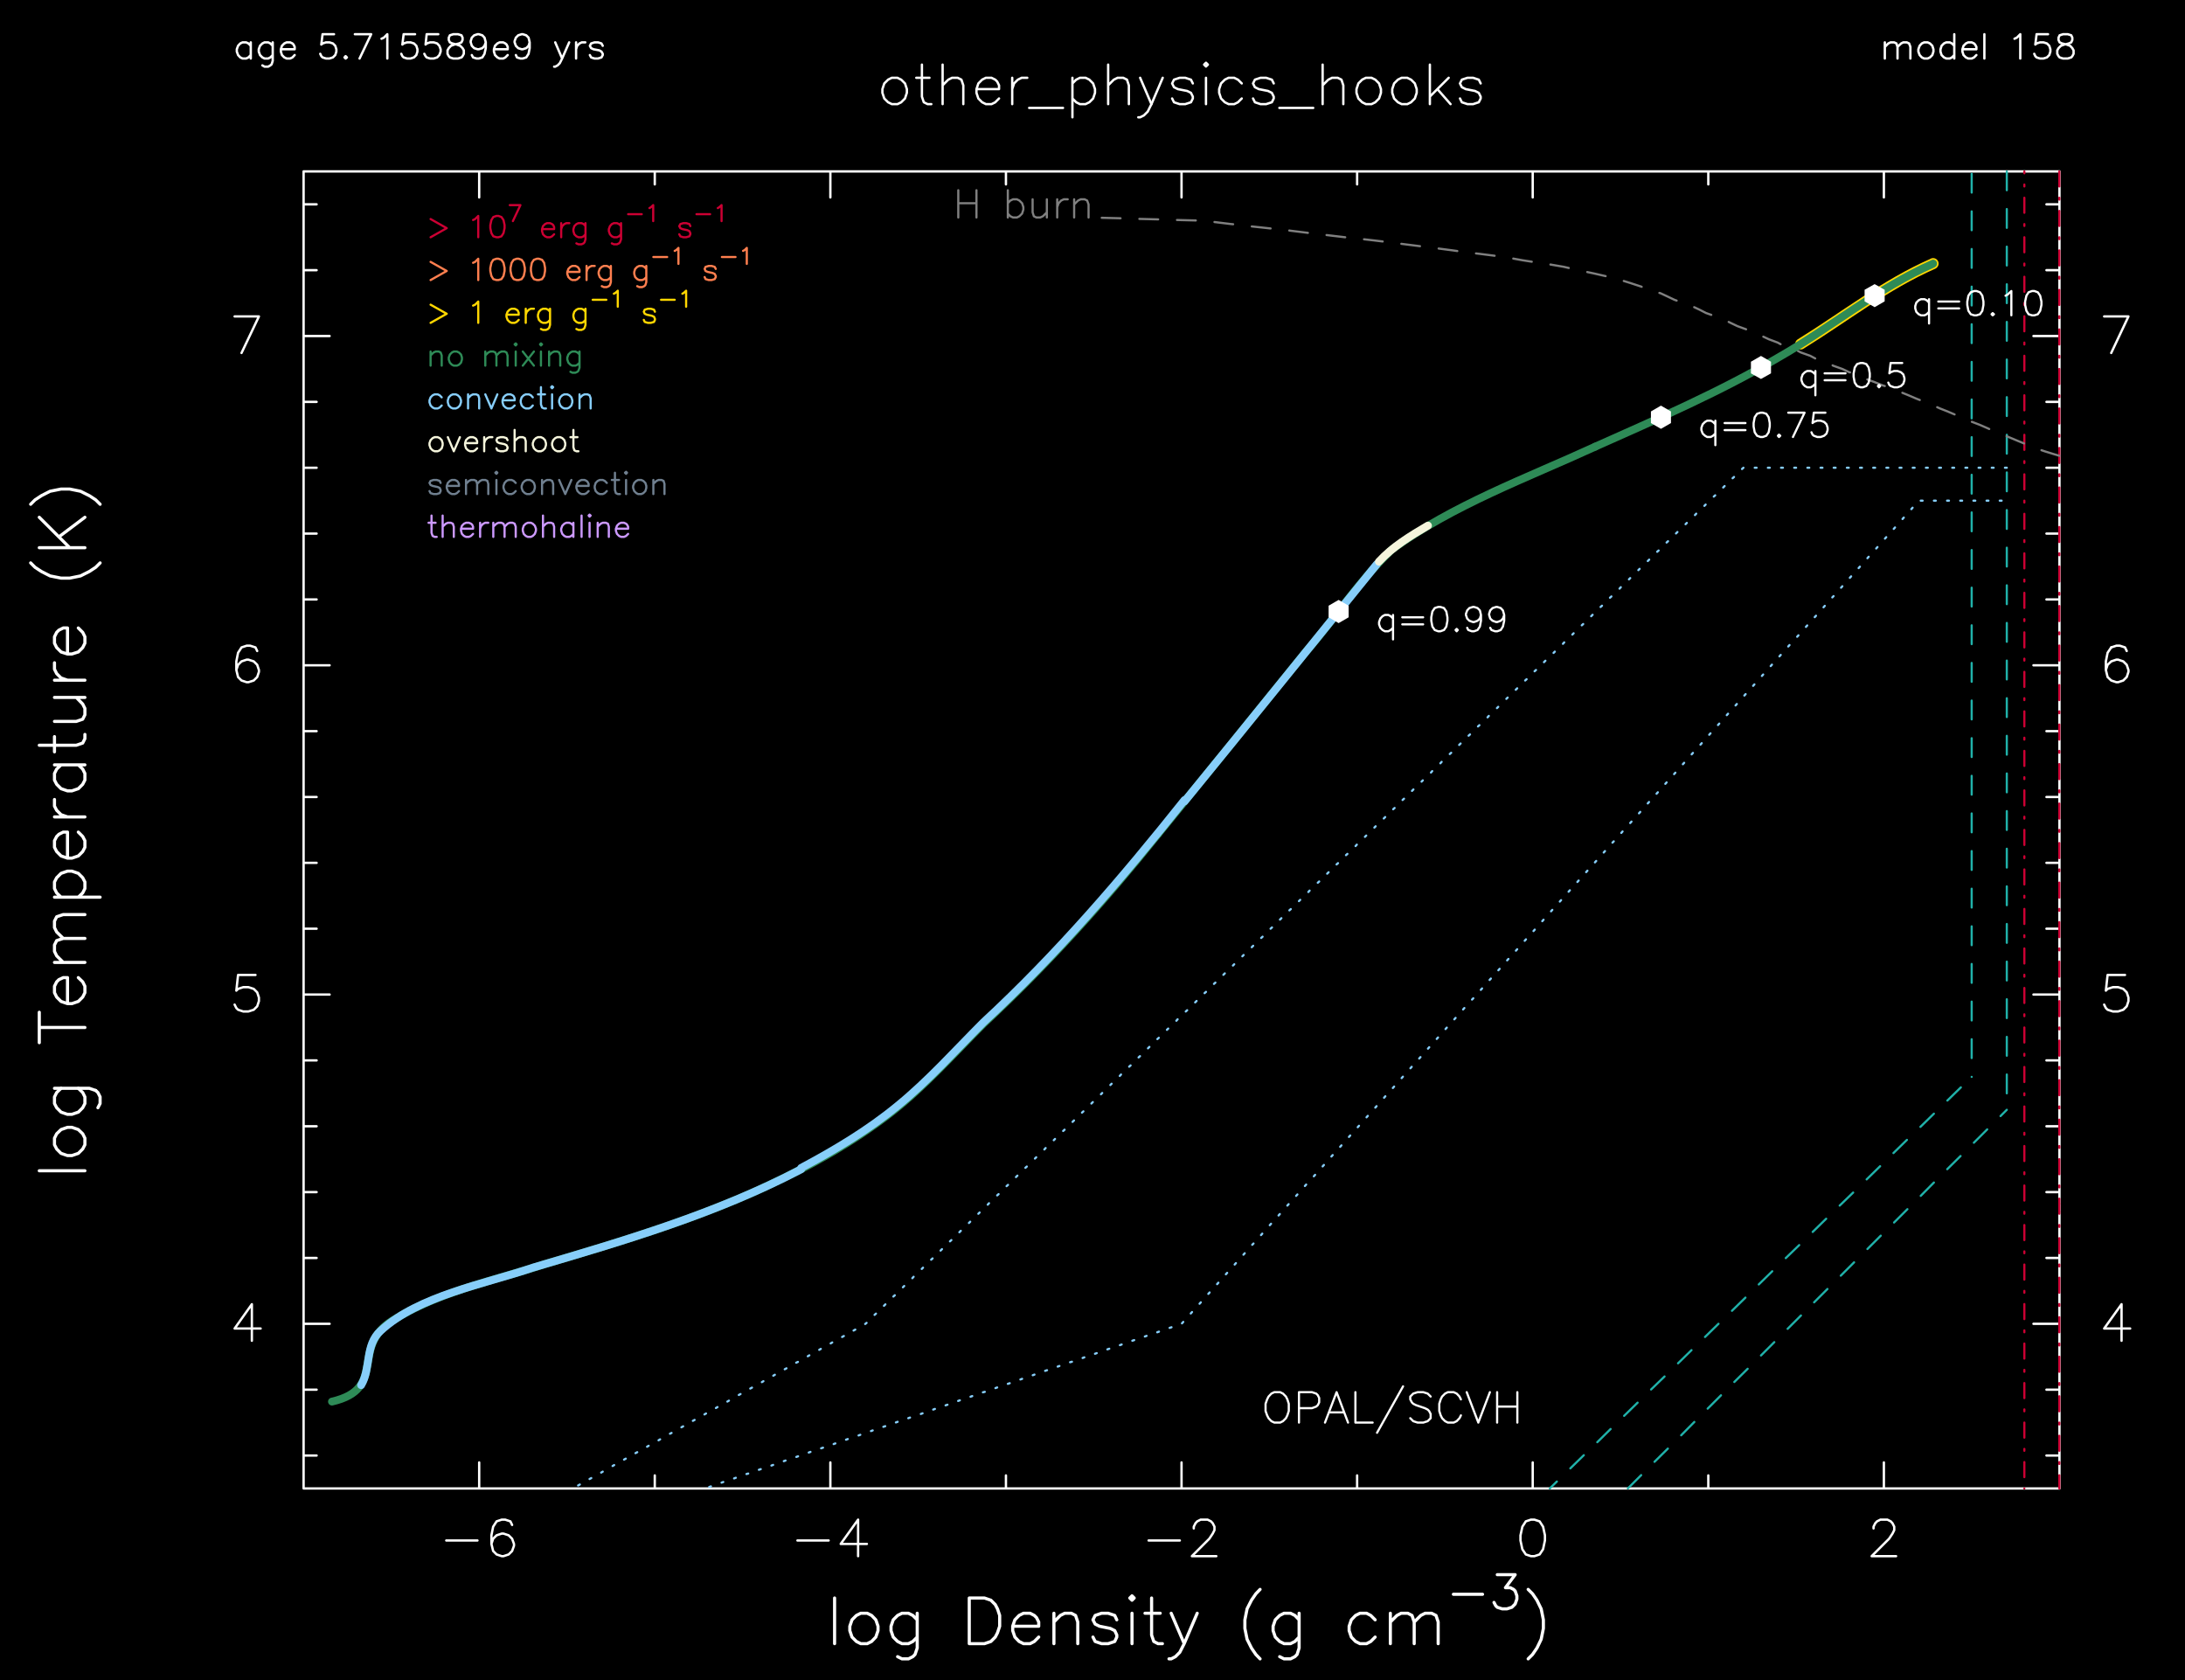 <?xml version="1.0" encoding="utf-8"?>
<!-- Generator: Adobe Illustrator 25.3.1, SVG Export Plug-In . SVG Version: 6.00 Build 0)  -->
<svg version="1.1" id="Layer_1" xmlns="http://www.w3.org/2000/svg" x="0px"
     y="0px"
     viewBox="0 0 1003.48 771.61" style="enable-background:new 0 0 1003.48 771.61;" xml:space="preserve">
<style type="text/css">
	.st0{fill-rule:evenodd;clip-rule:evenodd;}
	.st1{fill:none;stroke:#FFFFFF;stroke-width:1.08;stroke-linecap:round;stroke-linejoin:round;stroke-miterlimit:10;}
	.st2{fill:none;stroke:#FFFFFF;stroke-width:1.44;stroke-linecap:round;stroke-linejoin:round;stroke-miterlimit:10;}
	.st3{fill:none;stroke:#20B2AA;stroke-linecap:round;stroke-linejoin:round;stroke-miterlimit:10;}
	.st4{fill:none;stroke:#87CEFA;stroke-linecap:round;stroke-linejoin:round;stroke-miterlimit:10;}
	.st5{fill:none;stroke:#FFFFFF;stroke-linecap:round;stroke-linejoin:round;stroke-miterlimit:10;}
	.st6{fill:none;stroke:#CC0033;stroke-linecap:round;stroke-linejoin:round;stroke-miterlimit:10;}
	.st7{fill:none;stroke:#808080;stroke-linecap:round;stroke-linejoin:round;stroke-miterlimit:10;}
	.st8{fill:none;stroke:#FFD700;stroke-width:5.04;stroke-linecap:round;stroke-linejoin:round;stroke-miterlimit:10;}
	.st9{fill:none;stroke:#FFD700;stroke-linecap:round;stroke-linejoin:round;stroke-miterlimit:10;}
	.st10{fill:none;stroke:#FF7F4F;stroke-linecap:round;stroke-linejoin:round;stroke-miterlimit:10;}
	.st11{fill:none;stroke:#2E8B57;stroke-width:3.6;stroke-linecap:round;stroke-linejoin:round;stroke-miterlimit:10;}
	.st12{fill:none;stroke:#87CEFA;stroke-width:3.6;stroke-linecap:round;stroke-linejoin:round;stroke-miterlimit:10;}
	.st13{fill:none;stroke:#F5F5DC;stroke-width:3.6;stroke-linecap:round;stroke-linejoin:round;stroke-miterlimit:10;}
	.st14{fill:none;stroke:#2E8B57;stroke-linecap:round;stroke-linejoin:round;stroke-miterlimit:10;}
	.st15{fill:none;stroke:#F5F5DC;stroke-linecap:round;stroke-linejoin:round;stroke-miterlimit:10;}
	.st16{fill:none;stroke:#708090;stroke-linecap:round;stroke-linejoin:round;stroke-miterlimit:10;}
	.st17{fill:none;stroke:#CC99FF;stroke-linecap:round;stroke-linejoin:round;stroke-miterlimit:10;}
	.st18{fill-rule:evenodd;clip-rule:evenodd;fill:#FFFFFF;}
</style>
    <rect y="-0.08" class="st0" width="1003.48" height="772.85"/>
    <path class="st1" d="M139.43,683.51h806.4 M945.83,683.51V78.71 M945.83,78.71h-806.4 M139.43,78.71v604.8 M139.43,683.51v-5.98
	 M220.07,683.51v-11.95 M300.71,683.51v-5.98 M381.35,683.51v-11.95 M461.99,683.51v-5.98 M542.63,683.51v-11.95 M623.27,683.51
	v-5.98 M703.91,683.51v-11.95 M784.55,683.51v-5.98 M865.19,683.51v-11.95 M945.83,683.51v-5.98 M139.43,84.68v-5.98 M220.07,90.66
	V78.71 M300.71,84.68v-5.98 M381.35,90.66V78.71 M461.99,84.68v-5.98 M542.63,90.66V78.71 M623.27,84.68v-5.98 M703.91,90.66V78.71
	 M784.55,84.68v-5.98 M865.19,90.66V78.71 M945.83,84.68v-5.98 M204.95,707.41h14.33 M235.19,700.28l-0.79-1.66 M234.4,698.63
	l-2.38-0.79 M232.02,697.83h-1.58 M230.44,697.83l-2.38,0.79 M228.06,698.63l-1.58,2.45 M226.48,701.07l-0.79,3.96 M225.69,705.03
	v3.96 M225.69,708.99l0.79,3.24 M226.48,712.23l1.58,1.58 M228.06,713.82l2.38,0.79 M230.44,714.61h0.79 M231.23,714.61l2.38-0.79
	 M233.61,713.82l1.58-1.58 M235.19,712.23l0.86-2.38 M236.05,709.86v-0.86 M236.05,708.99l-0.86-2.38 M235.19,706.62l-1.58-1.58
	 M233.61,705.03l-2.38-0.79 M231.23,704.24h-0.79 M230.44,704.24l-2.38,0.79 M228.06,705.03l-1.58,1.58 M226.48,706.62l-0.79,2.38
	 M366.23,707.41h14.33 M394.09,697.83l-7.99,11.16 M386.1,708.99h12.02 M394.09,697.83v16.78 M527.51,707.41h14.33 M548.25,701.87
	v-0.79 M548.25,701.07l0.79-1.58 M549.04,699.49l0.79-0.86 M549.83,698.63l1.58-0.79 M551.41,697.83h3.17 M554.58,697.83l1.58,0.79
	 M556.17,698.63l0.79,0.86 M556.96,699.49l0.79,1.58 M557.75,701.07v1.58 M557.75,702.66l-0.79,1.58 M556.96,704.24l-1.58,2.38
	 M555.37,706.62l-7.99,7.99 M547.38,714.61h11.23 M703.12,697.83l-2.38,0.79 M700.74,698.63l-1.58,2.45 M699.16,701.07l-0.86,3.96
	 M698.29,705.03v2.38 M698.29,707.41l0.86,4.03 M699.16,711.44l1.58,2.38 M700.74,713.82l2.38,0.79 M703.12,714.61h1.58
	 M704.7,714.61l2.38-0.79 M707.08,713.82l1.58-2.38 M708.66,711.44l0.86-4.03 M709.53,707.41v-2.38 M709.53,705.03l-0.86-3.96
	 M708.66,701.07l-1.58-2.45 M707.08,698.63l-2.38-0.79 M704.7,697.83h-1.58 M860.44,701.87v-0.79 M860.44,701.07l0.79-1.58
	 M861.23,699.49l0.79-0.86 M862.02,698.63l1.58-0.79 M863.61,697.83h3.17 M866.77,697.83l1.58,0.79 M868.36,698.63l0.79,0.86
	 M869.15,699.49l0.79,1.58 M869.94,701.07v1.58 M869.94,702.66l-0.79,1.58 M869.15,704.24l-1.58,2.38 M867.57,706.62l-7.99,7.99
	 M859.57,714.61h11.23 M139.43,668.39h5.98 M139.43,638.15h5.98 M139.43,607.91h11.95 M139.43,577.67h5.98 M139.43,547.43h5.98
	 M139.43,517.19h5.98 M139.43,486.95h5.98 M139.43,456.71h11.95 M139.43,426.47h5.98 M139.43,396.23h5.98 M139.43,365.99h5.98
	 M139.43,335.75h5.98 M139.43,305.51h11.95 M139.43,275.27h5.98 M139.43,245.03h5.98 M139.43,214.79h5.98 M139.43,184.55h5.98
	 M139.43,154.31h11.95 M139.43,124.07h5.98 M139.43,93.83h5.98 M939.85,668.39h5.98 M939.85,638.15h5.98 M933.88,607.91h11.95
	 M939.85,577.67h5.98 M939.85,547.43h5.98 M939.85,517.19h5.98 M939.85,486.95h5.98 M933.88,456.71h11.95 M939.85,426.47h5.98
	 M939.85,396.23h5.98 M939.85,365.99h5.98 M939.85,335.75h5.98 M933.88,305.51h11.95 M939.85,275.27h5.98 M939.85,245.03h5.98
	 M939.85,214.79h5.98 M939.85,184.55h5.98 M933.88,154.31h11.95 M939.85,124.07h5.98 M939.85,93.83h5.98 M115.67,598.91l-7.92,11.16
	 M107.75,610.07h11.95 M115.67,598.91v16.78 M974.34,598.91l-7.99,11.16 M966.35,610.07h11.95 M974.34,598.91v16.78 M117.33,447.71
	h-7.99 M109.33,447.71l-0.79,7.2 M108.54,454.91l0.79-0.79 M109.33,454.11l2.38-0.79 M111.71,453.32h2.38 M114.09,453.32l2.45,0.79
	 M116.53,454.11l1.58,1.58 M118.12,455.7l0.79,2.38 M118.91,458.07v1.66 M118.91,459.73l-0.79,2.38 M118.12,462.11l-1.58,1.58
	 M116.53,463.69l-2.45,0.79 M114.09,464.48h-2.38 M111.71,464.48l-2.38-0.79 M109.33,463.69l-0.79-0.79 M108.54,462.9l-0.79-1.58
	 M975.93,447.71h-7.99 M967.93,447.71l-0.79,7.2 M967.14,454.91l0.79-0.79 M967.93,454.11l2.45-0.79 M970.38,453.32h2.38
	 M972.76,453.32l2.38,0.79 M975.13,454.11l1.58,1.58 M976.72,455.7l0.79,2.38 M977.51,458.07v1.66 M977.51,459.73l-0.79,2.38
	 M976.72,462.11l-1.58,1.58 M975.13,463.69l-2.38,0.79 M972.76,464.48h-2.38 M970.38,464.48l-2.45-0.79 M967.93,463.69l-0.79-0.79
	 M967.14,462.9l-0.79-1.58 M118.12,298.95l-0.79-1.66 M117.33,297.3l-2.45-0.79 M114.88,296.51h-1.58 M113.29,296.51l-2.38,0.79
	 M110.92,297.3l-1.58,2.45 M109.33,299.75l-0.79,3.96 M108.54,303.71v3.96 M108.54,307.67l0.79,3.24 M109.33,310.91l1.58,1.58
	 M110.92,312.49l2.38,0.79 M113.29,313.28h0.79 M114.09,313.28l2.45-0.79 M116.53,312.49l1.58-1.58 M118.12,310.91l0.79-2.38
	 M118.91,308.53v-0.86 M118.91,307.67l-0.79-2.38 M118.12,305.29l-1.58-1.58 M116.53,303.71l-2.45-0.79 M114.09,302.92h-0.79
	 M113.29,302.92l-2.38,0.79 M110.92,303.71l-1.58,1.58 M109.33,305.29l-0.79,2.38 M976.72,298.95l-0.79-1.66 M975.93,297.3
	l-2.38-0.79 M973.55,296.51h-1.58 M971.97,296.51l-2.38,0.79"/>
    <path class="st1" d="M969.59,297.3l-1.66,2.45 M967.93,299.75l-0.79,3.96 M967.14,303.71v3.96 M967.14,307.67l0.79,3.24
	 M967.93,310.91l1.66,1.58 M969.59,312.49l2.38,0.79 M971.97,313.28h0.79 M972.76,313.28l2.38-0.79 M975.13,312.49l1.58-1.58
	 M976.72,310.91l0.79-2.38 M977.51,308.53v-0.86 M977.51,307.67l-0.79-2.38 M976.72,305.29l-1.58-1.58 M975.13,303.71l-2.38-0.79
	 M972.76,302.92h-0.79 M971.97,302.92l-2.38,0.79 M969.59,303.71l-1.66,1.58 M967.93,305.29l-0.79,2.38 M118.91,145.31l-7.99,16.78
	 M107.75,145.31h11.16 M977.51,145.31l-7.92,16.78 M966.35,145.31h11.16"/>
    <path class="st2" d="M383.29,733.83v20.95 M395.32,740.82l-2.02,1.01 M393.3,741.83l-2.02,2.02 M391.29,743.84l-1.01,2.95
	 M390.28,746.79v2.02 M390.28,748.81l1.01,2.95 M391.29,751.76l2.02,2.02 M393.3,753.78l2.02,1.01 M395.32,754.79h2.95
	 M398.27,754.79l2.02-1.01 M400.29,753.78l1.94-2.02 M402.23,751.76l1.01-2.95 M403.24,748.81v-2.02 M403.24,746.79l-1.01-2.95
	 M402.23,743.84l-1.94-2.02 M400.29,741.83l-2.02-1.01 M398.27,740.82h-2.95 M421.24,740.82v15.98 M421.24,756.8l-1.01,2.95
	 M420.23,759.75l-1.01,1.01 M419.22,760.76l-2.02,1.01 M417.21,761.77h-2.95 M414.25,761.77l-2.02-1.01 M421.24,743.84l-2.02-2.02
	 M419.22,741.83l-2.02-1.01 M417.21,740.82h-2.95 M414.25,740.82l-2.02,1.01 M412.24,741.83l-2.02,2.02 M410.22,743.84l-1.01,2.95
	 M409.21,746.79v2.02 M409.21,748.81l1.01,2.95 M410.22,751.76l2.02,2.02 M412.24,753.78l2.02,1.01 M414.25,754.79h2.95
	 M417.21,754.79l2.02-1.01 M419.22,753.78l2.02-2.02 M445.14,733.83v20.95 M445.14,733.83h6.98 M452.13,733.83l2.95,1.01
	 M455.08,734.84l2.02,2.02 M457.09,736.86l1.01,1.94 M458.1,738.8l1.01,3.02 M459.11,741.83v4.97 M459.11,746.79l-1.01,3.02
	 M458.1,749.82l-1.01,1.94 M457.09,751.76l-2.02,2.02 M455.08,753.78l-2.95,1.01 M452.13,754.79h-6.98 M465.09,746.79h11.95
	 M477.04,746.79v-1.94 M477.04,744.85l-1.01-2.02 M476.03,742.83l-1.01-1.01 M475.02,741.83l-1.94-1.01 M473.08,740.82h-3.02
	 M470.05,740.82l-2.02,1.01 M468.04,741.83l-1.94,2.02 M466.09,743.84l-1.01,2.95 M465.09,746.79v2.02 M465.09,748.81l1.01,2.95
	 M466.09,751.76l1.94,2.02 M468.04,753.78l2.02,1.01 M470.05,754.79h3.02 M473.08,754.79l1.94-1.01 M475.02,753.78l2.02-2.02
	 M484.02,740.82v13.97 M484.02,744.85l2.95-3.02 M486.97,741.83l2.02-1.01 M488.99,740.82h3.02 M492.01,740.82l1.94,1.01
	 M493.96,741.83l1.01,3.02 M494.97,744.85v9.94 M512.89,743.84l-0.94-2.02 M511.96,741.83l-3.02-1.01 M508.93,740.82h-3.02
	 M505.91,740.82l-2.95,1.01 M502.96,741.83l-1.01,2.02 M501.95,743.84l1.01,1.94 M502.96,745.79l2.02,1.01 M504.97,746.79l4.97,1.01
	 M509.94,747.8l2.02,1.01 M511.96,748.81l0.94,2.02 M512.89,750.83v0.94 M512.89,751.76l-0.94,2.02 M511.96,753.78l-3.02,1.01
	 M508.93,754.79h-3.02 M505.91,754.79l-2.95-1.01 M502.96,753.78l-1.01-2.02 M518.87,733.83l1.01,1.01 M519.88,734.84l1.01-1.01
	 M520.89,733.83l-1.01-1.01 M519.88,732.83l-1.01,1.01 M519.88,740.82v13.97 M528.88,733.83v16.99 M528.88,750.83l1.01,2.95
	 M529.89,753.78l1.94,1.01 M531.83,754.79h2.02 M525.85,740.82h6.98 M537.88,740.82l5.98,13.97 M549.83,740.82l-5.98,13.97
	 M543.85,754.79l-2.02,3.96 M541.84,758.75l-2.02,2.02 M539.82,760.76l-1.94,1.01 M537.88,761.77h-1.01 M578.7,729.87l-1.94,2.02
	 M576.76,731.89l-2.02,2.95 M574.74,734.84l-2.02,3.96 M572.73,738.8l-1.01,5.04 M571.72,743.84v3.96 M571.72,747.8l1.01,4.97
	 M572.73,752.77l2.02,4.03 M574.74,756.8l2.02,2.95 M576.76,759.75l1.94,2.02 M596.63,740.82v15.98 M596.63,756.8l-0.94,2.95
	 M595.69,759.75l-1.01,1.01 M594.69,760.76l-2.02,1.01 M592.67,761.77h-2.95 M589.72,761.77l-2.02-1.01 M596.63,743.84l-1.94-2.02
	 M594.69,741.83l-2.02-1.01 M592.67,740.82h-2.95 M589.72,740.82l-2.02,1.01 M587.7,741.83l-2.02,2.02 M585.69,743.84l-1.01,2.95
	 M584.68,746.79v2.02 M584.68,748.81l1.01,2.95 M585.69,751.76l2.02,2.02 M587.7,753.78l2.02,1.01 M589.72,754.79h2.95
	 M592.67,754.79l2.02-1.01 M594.69,753.78l1.94-2.02 M631.55,743.84l-2.02-2.02 M629.53,741.83l-1.94-1.01 M627.59,740.82h-3.02
	 M624.57,740.82l-2.02,1.01 M622.55,741.83l-1.94,2.02 M620.61,743.84l-1.01,2.95 M619.6,746.79v2.02 M619.6,748.81l1.01,2.95
	 M620.61,751.76l1.94,2.02 M622.55,753.78l2.02,1.01 M624.57,754.79h3.02 M627.59,754.79l1.94-1.01 M629.53,753.78l2.02-2.02
	 M638.53,740.82v13.97 M638.53,744.85l3.02-3.02 M641.56,741.83l1.94-1.01 M643.5,740.82h3.02 M646.53,740.82l1.94,1.01
	 M648.47,741.83l1.01,3.02 M649.48,744.85v9.94 M649.48,744.85l3.02-3.02 M652.5,741.83l2.02-1.01 M654.52,740.82h2.95
	 M657.47,740.82l2.02,1.01 M659.49,741.83l1.01,3.02 M660.49,744.85v9.94 M667.48,732.11h13.39 M687.64,723.11h8.21 M695.85,723.11
	l-4.46,5.98 M691.38,729.08h2.23 M693.61,729.08l1.51,0.79 M695.13,729.87l0.72,0.72 M695.85,730.59l0.79,2.23 M696.64,732.83v1.51
	 M696.64,734.34l-0.79,2.23 M695.85,736.57l-1.51,1.51 M694.33,738.08l-2.23,0.72 M692.1,738.8h-2.23 M689.87,738.8l-2.23-0.72
	 M687.64,738.08l-0.72-0.72 M686.92,737.36l-0.79-1.51 M701.82,729.87l2.02,2.02 M703.84,731.89l2.02,2.95 M705.85,734.84l1.94,3.96
	 M707.8,738.8l1.01,5.04 M708.81,743.84v3.96 M708.81,747.8l-1.01,4.97 M707.8,752.77l-1.94,4.03 M705.85,756.8l-2.02,2.95
	 M703.84,759.75l-2.02,2.02 M18.04,537.63h20.95 M25.02,525.68l1.01,1.94 M26.03,527.63l2.02,2.02 M28.05,529.64l2.95,1.01
	 M31,530.65h2.02 M33.01,530.65l2.95-1.01 M35.97,529.64l2.02-2.02 M37.98,527.63l1.01-1.94 M38.99,525.68v-3.02 M38.99,522.66
	l-1.01-2.02 M37.98,520.64l-2.02-1.94 M35.97,518.7l-2.95-1.01 M33.01,517.69H31 M31,517.69l-2.95,1.01 M28.05,518.7l-2.02,1.94
	 M26.03,520.64l-1.01,2.02 M25.02,522.66v3.02 M25.02,499.76h15.98 M41.01,499.76l2.95,1.01"/>
    <path class="st2" d="M43.96,500.77l1.01,0.94 M44.97,501.71l1.01,2.02 M45.97,503.72v3.02 M45.97,506.75l-1.01,1.94 M28.05,499.76
	l-2.02,1.94 M26.03,501.71l-1.01,2.02 M25.02,503.72v3.02 M25.02,506.75l1.01,1.94 M26.03,508.69l2.02,2.02 M28.05,510.71l2.95,1.01
	 M31,511.71h2.02 M33.01,511.71l2.95-1.01 M35.97,510.71l2.02-2.02 M37.98,508.69l1.01-1.94 M38.99,506.75v-3.02 M38.99,503.72
	l-1.01-2.02 M37.98,501.71l-2.02-1.94 M18.04,471.83h20.95 M18.04,478.81v-13.97 M31,460.88v-11.95 M31,448.93h-1.94 M29.05,448.93
	l-2.02,0.94 M27.04,449.87l-1.01,1.01 M26.03,450.87l-1.01,2.02 M25.02,452.89v2.95 M25.02,455.84l1.01,2.02 M26.03,457.86
	l2.02,2.02 M28.05,459.87l2.95,1.01 M31,460.88h2.02 M33.01,460.88l2.95-1.01 M35.97,459.87l2.02-2.02 M37.98,457.86l1.01-2.02
	 M38.99,455.84v-2.95 M38.99,452.89l-1.01-2.02 M37.98,450.87l-2.02-1.94 M25.02,441.95h13.97 M29.05,441.95l-3.02-3.02
	 M26.03,438.92l-1.01-2.02 M25.02,436.91v-2.95 M25.02,433.95l1.01-2.02 M26.03,431.94l3.02-1.01 M29.05,430.93h9.94 M29.05,430.93
	l-3.02-2.95 M26.03,427.98l-1.01-2.02 M25.02,425.96v-2.95 M25.02,423.01l1.01-2.02 M26.03,420.99l3.02-1.01 M29.05,419.99h9.94
	 M25.02,411.99h20.95 M28.05,411.99l-2.02-1.94 M26.03,410.05l-1.01-2.02 M25.02,408.03v-3.02 M25.02,405.01l1.01-1.94
	 M26.03,403.07l2.02-2.02 M28.05,401.05l2.95-1.01 M31,400.04h2.02 M33.01,400.04l2.95,1.01 M35.97,401.05l2.02,2.02 M37.98,403.07
	l1.01,1.94 M38.99,405.01v3.02 M38.99,408.03l-1.01,2.02 M37.98,410.05l-2.02,1.94 M31,394.07v-11.95 M31,382.11h-1.94
	 M29.05,382.11l-2.02,1.01 M27.04,383.12l-1.01,1.01 M26.03,384.13l-1.01,1.94 M25.02,386.07v3.02 M25.02,389.1l1.01,1.94
	 M26.03,391.04l2.02,2.02 M28.05,393.06l2.95,1.01 M31,394.07h2.02 M33.01,394.07l2.95-1.01 M35.97,393.06l2.02-2.02 M37.98,391.04
	l1.01-1.94 M38.99,389.1v-3.02 M38.99,386.07l-1.01-1.94 M37.98,384.13l-2.02-2.02 M25.02,375.13h13.97 M31,375.13l-2.95-1.01
	 M28.05,374.12l-2.02-2.02 M26.03,372.11l-1.01-1.94 M25.02,370.16v-3.02 M25.02,351.23h13.97 M28.05,351.23l-2.02,1.94
	 M26.03,353.17l-1.01,2.02 M25.02,355.19v3.02 M25.02,358.21l1.01,1.94 M26.03,360.15l2.02,2.02 M28.05,362.17l2.95,1.01 M31,363.18
	h2.02 M33.01,363.18l2.95-1.01 M35.97,362.17l2.02-2.02 M37.98,360.15l1.01-1.94 M38.99,358.21v-3.02 M38.99,355.19l-1.01-2.02
	 M37.98,353.17l-2.02-1.94 M18.04,342.23h16.99 M35.03,342.23l2.95-1.01 M37.98,341.22l1.01-2.02 M38.99,339.2v-1.94 M25.02,345.25
	v-6.98 M25.02,331.28h10.01 M35.03,331.28l2.95-1.01 M37.98,330.27l1.01-2.02 M38.99,328.26v-2.95 M38.99,325.31l-1.01-2.02
	 M37.98,323.29l-2.95-3.02 M25.02,320.27h13.97 M25.02,312.35h13.97 M31,312.35l-2.95-1.01 M28.05,311.34l-2.02-2.02 M26.03,309.32
	l-1.01-2.02 M25.02,307.31v-2.95 M31,300.32v-11.95 M31,288.37h-1.94 M29.05,288.37l-2.02,1.01 M27.04,289.38l-1.01,1.01
	 M26.03,290.39l-1.01,2.02 M25.02,292.4v2.95 M25.02,295.36l1.01,2.02 M26.03,297.37l2.02,2.02 M28.05,299.39l2.95,0.94 M31,300.32
	h2.02 M33.01,300.32l2.95-0.94 M35.97,299.39l2.02-2.02 M37.98,297.37l1.01-2.02 M38.99,295.36v-2.95 M38.99,292.4l-1.01-2.02
	 M37.98,290.39l-2.02-2.02 M14.08,258.49l2.02,2.02 M16.09,260.51l2.95,1.94 M19.05,262.45l3.96,2.02 M23.01,264.47l5.04,1.01
	 M28.05,265.48h3.96 M32.01,265.48l4.97-1.01 M36.97,264.47l4.03-2.02 M41.01,262.45l2.95-1.94 M43.96,260.51l2.02-2.02
	 M18.04,251.51h20.95 M18.04,237.54l13.97,13.97 M27.04,246.54l11.95-9 M14.08,231.56l2.02-2.02 M16.09,229.55l2.95-1.94
	 M19.05,227.6l3.96-2.02 M23.01,225.59l5.04-1.01 M28.05,224.58h3.96 M32.01,224.58l4.97,1.01 M36.97,225.59l4.03,2.02 M41.01,227.6
	l2.95,1.94 M43.96,229.55l2.02,2.02"/>
    <path class="st1" d="M865.62,19.45v7.42 M865.62,21.54l1.58-1.58 M867.21,19.95l1.08-0.5 M868.29,19.45h1.58 M869.87,19.45l1.08,0.5
	 M870.95,19.95l0.5,1.58 M871.45,21.54v5.33 M871.45,21.54l1.66-1.58 M873.11,19.95l1.01-0.5 M874.12,19.45h1.58 M875.7,19.45
	l1.08,0.5 M876.78,19.95l0.58,1.58 M877.36,21.54v5.33 M883.69,19.45l-1.08,0.5 M882.61,19.95l-1.01,1.08 M881.61,21.03l-0.58,1.58
	 M881.03,22.62v1.08 M881.03,23.7l0.58,1.58 M881.61,25.28l1.01,1.08 M882.61,26.36l1.08,0.5 M883.69,26.87h1.58 M885.28,26.87
	l1.08-0.5 M886.36,26.36l1.08-1.08 M887.44,25.28l0.5-1.58 M887.94,23.7v-1.08 M887.94,22.62l-0.5-1.58 M887.44,21.03l-1.08-1.08
	 M886.36,19.95l-1.08-0.5 M885.28,19.45h-1.58 M897.52,15.71v11.16 M897.52,21.03l-1.08-1.08 M896.44,19.95l-1.01-0.5 M895.43,19.45
	h-1.58 M893.85,19.45l-1.08,0.5 M892.77,19.95l-1.08,1.08 M891.69,21.03l-0.5,1.58 M891.18,22.62v1.08 M891.18,23.7l0.5,1.58
	 M891.69,25.28l1.08,1.08 M892.77,26.36l1.08,0.5 M893.85,26.87h1.58 M895.43,26.87l1.01-0.5 M896.44,26.36l1.08-1.08 M901.26,22.62
	h6.41 M907.67,22.62v-1.08 M907.67,21.54l-0.58-1.08 M907.09,20.46l-0.5-0.5 M906.59,19.95l-1.08-0.5 M905.51,19.45h-1.58
	 M903.93,19.45l-1.08,0.5 M902.85,19.95l-1.08,1.08 M901.77,21.03l-0.5,1.58 M901.26,22.62v1.08 M901.26,23.7l0.5,1.58
	 M901.77,25.28l1.08,1.08 M902.85,26.36l1.08,0.5 M903.93,26.87h1.58 M905.51,26.87l1.08-0.5 M906.59,26.36l1.08-1.08 M911.34,15.71
	v11.16 M925.17,17.79l1.08-0.5 M926.25,17.29l1.58-1.58 M927.83,15.71v11.16 M940.57,15.71h-5.26 M935.32,15.71l-0.58,4.75
	 M934.74,20.46l0.58-0.5 M935.32,19.95l1.58-0.5 M936.9,19.45h1.58 M938.49,19.45l1.58,0.5 M940.07,19.95l1.08,1.08 M941.15,21.03
	l0.5,1.58 M941.65,22.62v1.08 M941.65,23.7l-0.5,1.58 M941.15,25.28l-1.08,1.08 M940.07,26.36l-1.58,0.5 M938.49,26.87h-1.58
	 M936.9,26.87l-1.58-0.5 M935.32,26.36l-0.58-0.58 M934.74,25.79l-0.5-1.08 M947.49,15.71l-1.58,0.5 M945.9,16.21l-0.5,1.08
	 M945.4,17.29v1.08 M945.4,18.37l0.5,1.08 M945.9,19.45l1.08,0.5 M946.98,19.95l2.16,0.5 M949.14,20.46l1.58,0.58 M950.73,21.03
	l1.01,1.08 M951.73,22.11l0.58,1.01 M952.31,23.12v1.58 M952.31,24.71l-0.58,1.08 M951.73,25.79l-0.5,0.58 M951.23,26.36l-1.58,0.5
	 M949.65,26.87h-2.16 M947.49,26.87l-1.58-0.5 M945.9,26.36l-0.5-0.58 M945.4,25.79l-0.58-1.08 M944.82,24.71v-1.58 M944.82,23.12
	l0.58-1.01 M945.4,22.11l1.08-1.08 M946.48,21.03l1.58-0.58 M948.06,20.46l2.09-0.5 M950.15,19.95l1.08-0.5 M951.23,19.45l0.5-1.08
	 M951.73,18.37v-1.08 M951.73,17.29l-0.5-1.08 M951.23,16.21l-1.58-0.5 M949.65,15.71h-2.16 M115.17,19.45v7.42 M115.17,21.03
	l-1.08-1.08 M114.09,19.95l-1.08-0.5 M113.01,19.45h-1.58 M111.42,19.45l-1.08,0.5 M110.34,19.95l-1.01,1.08 M109.33,21.03
	l-0.58,1.58 M108.76,22.62v1.08 M108.76,23.7l0.58,1.58 M109.33,25.28l1.01,1.08 M110.34,26.36l1.08,0.5 M111.42,26.87h1.58
	 M113.01,26.87l1.08-0.5 M114.09,26.36l1.08-1.08 M125.25,19.45v8.5 M125.25,27.95l-0.5,1.58 M124.74,29.53l-0.58,0.5 M124.17,30.03
	l-1.01,0.58 M123.16,30.61h-1.66 M121.5,30.61l-1.01-0.58 M125.25,21.03l-1.08-1.08 M124.17,19.95l-1.01-0.5 M123.16,19.45h-1.66
	 M121.5,19.45l-1.01,0.5 M120.49,19.95l-1.08,1.08 M119.41,21.03l-0.58,1.58 M118.84,22.62v1.08 M118.84,23.7l0.58,1.58
	 M119.41,25.28l1.08,1.08 M120.49,26.36l1.01,0.5 M121.5,26.87h1.66 M123.16,26.87l1.01-0.5 M124.17,26.36l1.08-1.08 M128.99,22.62
	h6.34 M135.33,22.62v-1.08 M135.33,21.54l-0.5-1.08 M134.82,20.46l-0.5-0.5 M134.32,19.95l-1.08-0.5 M133.24,19.45h-1.58
	 M131.65,19.45l-1.08,0.5 M130.57,19.95l-1.08,1.08 M129.49,21.03l-0.5,1.58 M128.99,22.62v1.08 M128.99,23.7l0.5,1.58
	 M129.49,25.28l1.08,1.08 M130.57,26.36l1.08,0.5 M131.65,26.87h1.58 M133.24,26.87l1.08-0.5 M134.32,26.36l1.01-1.08 M153.4,15.71
	h-5.26 M148.14,15.71l-0.58,4.75 M147.57,20.46l0.58-0.5 M148.14,19.95l1.58-0.5 M149.73,19.45h1.58 M151.31,19.45l1.58,0.5
	 M152.89,19.95l1.08,1.08 M153.97,21.03l0.5,1.58 M154.48,22.62v1.08 M154.48,23.7l-0.5,1.58 M153.97,25.28l-1.08,1.08
	 M152.89,26.36l-1.58,0.5 M151.31,26.87h-1.58 M149.73,26.87l-1.58-0.5 M148.14,26.36l-0.58-0.58 M147.57,25.79l-0.5-1.08
	 M158.73,25.79l-0.5,0.58 M158.22,26.36l0.5,0.5 M158.73,26.87l0.58-0.5 M159.3,26.36l-0.58-0.58 M170.46,15.71l-5.33,11.16
	 M162.97,15.71h7.49 M175.21,17.79l1.08-0.5 M176.29,17.29l1.58-1.58 M177.88,15.71v11.16 M190.62,15.71h-5.26 M185.37,15.71
	l-0.58,4.75 M184.79,20.46l0.58-0.5 M185.37,19.95l1.58-0.5 M186.95,19.45h1.58 M188.53,19.45l1.58,0.5 M190.12,19.95l1.08,1.08
	 M191.2,21.03l0.5,1.58 M191.7,22.62v1.08 M191.7,23.7l-0.5,1.58 M191.2,25.28l-1.08,1.08 M190.12,26.36l-1.58,0.5 M188.53,26.87
	h-1.58 M186.95,26.87l-1.58-0.5 M185.37,26.36l-0.58-0.58 M184.79,25.79l-0.5-1.08 M201.28,15.71h-5.33 M195.95,15.71l-0.5,4.75
	 M195.45,20.46l0.5-0.5"/>
    <path class="st1" d="M195.95,19.95l1.58-0.5 M197.53,19.45h1.66 M199.19,19.45l1.58,0.5 M200.77,19.95l1.01,1.08 M201.78,21.03
	l0.58,1.58 M202.36,22.62v1.08 M202.36,23.7l-0.58,1.58 M201.78,25.28l-1.01,1.08 M200.77,26.36l-1.58,0.5 M199.19,26.87h-1.66
	 M197.53,26.87l-1.58-0.5 M195.95,26.36l-0.5-0.58 M195.45,25.79l-0.58-1.08 M208.19,15.71l-1.58,0.5 M206.61,16.21l-0.5,1.08
	 M206.1,17.29v1.08 M206.1,18.37l0.5,1.08 M206.61,19.45l1.08,0.5 M207.69,19.95l2.09,0.5 M209.77,20.46l1.58,0.58 M211.36,21.03
	l1.08,1.08 M212.44,22.11l0.58,1.01 M213.01,23.12v1.58 M213.01,24.71l-0.58,1.08 M212.44,25.79l-0.5,0.58 M211.93,26.36l-1.58,0.5
	 M210.35,26.87h-2.16 M208.19,26.87l-1.58-0.5 M206.61,26.36l-0.5-0.58 M206.1,25.79l-0.58-1.08 M205.53,24.71v-1.58 M205.53,23.12
	l0.58-1.01 M206.1,22.11l1.01-1.08 M207.11,21.03l1.58-0.58 M208.69,20.46l2.16-0.5 M210.85,19.95l1.08-0.5 M211.93,19.45l0.5-1.08
	 M212.44,18.37v-1.08 M212.44,17.29l-0.5-1.08 M211.93,16.21l-1.58-0.5 M210.35,15.71h-2.16 M223.09,19.45l-0.58,1.58 M222.52,21.03
	l-1.01,1.08 M221.51,22.11l-1.58,0.5 M219.93,22.62h-0.58 M219.35,22.62l-1.58-0.5 M217.77,22.11l-1.08-1.08 M216.69,21.03
	l-0.5-1.58 M216.18,19.45v-0.58 M216.18,18.87l0.5-1.58 M216.69,17.29l1.08-1.08 M217.77,16.21l1.58-0.5 M219.35,15.71h0.58
	 M219.93,15.71l1.58,0.5 M221.51,16.21l1.01,1.08 M222.52,17.29l0.58,2.16 M223.09,19.45v2.66 M223.09,22.11l-0.58,2.59
	 M222.52,24.71l-1.01,1.66 M221.51,26.36l-1.58,0.5 M219.93,26.87h-1.08 M218.85,26.87l-1.58-0.5 M217.26,26.36l-0.58-1.08
	 M226.84,22.62h6.34 M233.17,22.62v-1.08 M233.17,21.54l-0.5-1.08 M232.67,20.46l-0.58-0.5 M232.09,19.95l-1.01-0.5 M231.09,19.45
	h-1.66 M229.43,19.45l-1.01,0.5 M228.42,19.95l-1.08,1.08 M227.34,21.03l-0.5,1.58 M226.84,22.62v1.08 M226.84,23.7l0.5,1.58
	 M227.34,25.28l1.08,1.08 M228.42,26.36l1.01,0.5 M229.43,26.87h1.66 M231.09,26.87l1.01-0.5 M232.09,26.36l1.08-1.08 M243.25,19.45
	l-0.5,1.58 M242.75,21.03l-1.08,1.08 M241.67,22.11l-1.58,0.5 M240.09,22.62h-0.5 M239.58,22.62l-1.58-0.5 M238,22.11l-1.08-1.08
	 M236.92,21.03l-0.58-1.58 M236.34,19.45v-0.58 M236.34,18.87l0.58-1.58 M236.92,17.29l1.08-1.08 M238,16.21l1.58-0.5 M239.58,15.71
	h0.5 M240.09,15.71l1.58,0.5 M241.67,16.21l1.08,1.08 M242.75,17.29l0.5,2.16 M243.25,19.45v2.66 M243.25,22.11l-0.5,2.59
	 M242.75,24.71l-1.08,1.66 M241.67,26.36l-1.58,0.5 M240.09,26.87h-1.08 M239.01,26.87l-1.58-0.5 M237.42,26.36l-0.5-1.08
	 M254.99,19.45l3.17,7.42 M261.4,19.45l-3.24,7.42 M258.16,26.87l-1.08,2.16 M257.08,29.03l-1.01,1.01 M256.07,30.03l-1.08,0.58
	 M254.99,30.61h-0.5 M264.57,19.45v7.42 M264.57,22.62l0.5-1.58 M265.07,21.03l1.08-1.08 M266.15,19.95l1.08-0.5 M267.23,19.45h1.58
	 M276.81,21.03l-0.58-1.08 M276.23,19.95l-1.58-0.5 M274.65,19.45h-1.58 M273.06,19.45l-1.58,0.5 M271.48,19.95l-0.58,1.08
	 M270.9,21.03l0.58,1.08 M271.48,22.11l1.08,0.5 M272.56,22.62l2.66,0.5 M275.22,23.12l1.01,0.58 M276.23,23.7l0.58,1.01
	 M276.81,24.71v0.58 M276.81,25.28l-0.58,1.08 M276.23,26.36l-1.58,0.5 M274.65,26.87h-1.58 M273.06,26.87l-1.58-0.5 M271.48,26.36
	l-0.58-1.08 M409.57,35.72l-1.73,0.86 M407.85,36.59l-1.73,1.73 M406.12,38.31l-0.86,2.59 M405.25,40.91v1.73 M405.25,42.63
	l0.86,2.59 M406.12,45.23l1.73,1.73 M407.85,46.95l1.73,0.86 M409.57,47.82h2.59 M412.17,47.82l1.73-0.86 M413.89,46.95l1.73-1.73
	 M415.62,45.23l0.86-2.59 M416.49,42.63v-1.73 M416.49,40.91l-0.86-2.59 M415.62,38.31l-1.73-1.73 M413.89,36.59l-1.73-0.86
	 M412.17,35.72h-2.59 M423.4,29.67v14.69 M423.4,44.36l0.86,2.59 M424.26,46.95l1.73,0.86 M425.99,47.82h1.73 M420.81,35.72h6.05
	 M432.9,29.67v18.14 M432.9,39.18l2.59-2.59 M435.49,36.59l1.73-0.86 M437.22,35.72h2.59 M439.81,35.72l1.73,0.86 M441.54,36.59
	l0.86,2.59 M442.41,39.18v8.64 M448.45,40.91h10.37 M458.82,40.91v-1.73 M458.82,39.18l-0.86-1.73 M457.96,37.45l-0.86-0.86
	 M457.09,36.59l-1.73-0.86 M455.37,35.72h-2.59 M452.77,35.72l-1.73,0.86 M451.05,36.59l-1.73,1.73 M449.32,38.31l-0.86,2.59
	 M448.45,40.91v1.73 M448.45,42.63l0.86,2.59 M449.32,45.23l1.73,1.73 M451.05,46.95l1.73,0.86 M452.77,47.82h2.59 M455.37,47.82
	l1.73-0.86 M457.09,46.95l1.73-1.73 M464.87,35.72v12.1 M464.87,40.91l0.86-2.59 M465.73,38.31l1.73-1.73 M467.46,36.59l1.73-0.86
	 M469.19,35.72h2.59 M472.65,49.55h15.55 M492.52,35.72v18.14 M492.52,38.31l1.73-1.73 M494.25,36.59l1.73-0.86 M495.97,35.72h2.59
	 M498.57,35.72l1.73,0.86 M500.29,36.59l1.73,1.73 M502.02,38.31l0.86,2.59 M502.89,40.91v1.73 M502.89,42.63l-0.86,2.59
	 M502.02,45.23l-1.73,1.73 M500.29,46.95l-1.73,0.86 M498.57,47.82h-2.59 M495.97,47.82l-1.73-0.86 M494.25,46.95l-1.73-1.73
	 M508.93,29.67v18.14 M508.93,39.18l2.59-2.59 M511.53,36.59l1.73-0.86 M513.25,35.72h2.59 M515.85,35.72l1.73,0.86 M517.57,36.59
	l0.86,2.59 M518.44,39.18v8.64 M523.62,35.72l5.18,12.1"/>
    <path class="st1" d="M533.99,35.72l-5.18,12.1 M528.81,47.82l-1.73,3.46 M527.08,51.27L525.35,53 M525.35,53l-1.73,0.86
	 M523.62,53.87h-0.86 M547.81,38.31l-0.86-1.73 M546.95,36.59l-2.59-0.86 M544.36,35.72h-2.59 M541.77,35.72l-2.59,0.86
	 M539.17,36.59l-0.86,1.73 M538.31,38.31l0.86,1.73 M539.17,40.04l1.73,0.86 M540.9,40.91l4.32,0.86 M545.22,41.77l1.73,0.86
	 M546.95,42.63l0.86,1.73 M547.81,44.36v0.86 M547.81,45.23l-0.86,1.73 M546.95,46.95l-2.59,0.86 M544.36,47.82h-2.59 M541.77,47.82
	l-2.59-0.86 M539.17,46.95l-0.86-1.73 M553,29.67l0.86,0.86 M553.86,30.54l0.86-0.86 M554.73,29.67l-0.86-0.86 M553.86,28.81
	L553,29.67 M553.86,35.72v12.1 M570.28,38.31l-1.73-1.73 M568.55,36.59l-1.73-0.86 M566.82,35.72h-2.59 M564.23,35.72l-1.73,0.86
	 M562.5,36.59l-1.73,1.73 M560.77,38.31l-0.86,2.59 M559.91,40.91v1.73 M559.91,42.63l0.86,2.59 M560.77,45.23l1.73,1.73
	 M562.5,46.95l1.73,0.86 M564.23,47.82h2.59 M566.82,47.82l1.73-0.86 M568.55,46.95l1.73-1.73 M584.97,38.31l-0.86-1.73
	 M584.1,36.59l-2.59-0.86 M581.51,35.72h-2.59 M578.92,35.72l-2.59,0.86 M576.33,36.59l-0.86,1.73 M575.46,38.31l0.86,1.73
	 M576.33,40.04l1.73,0.86 M578.05,40.91l4.32,0.86 M582.37,41.77l1.73,0.86 M584.1,42.63l0.86,1.73 M584.97,44.36v0.86
	 M584.97,45.23l-0.86,1.73 M584.1,46.95l-2.59,0.86 M581.51,47.82h-2.59 M578.92,47.82l-2.59-0.86 M576.33,46.95l-0.86-1.73
	 M587.56,49.55h15.55 M607.43,29.67v18.14 M607.43,39.18l2.59-2.59 M610.02,36.59l1.73-0.86 M611.75,35.72h2.59 M614.34,35.72
	l1.73,0.86 M616.07,36.59l0.86,2.59 M616.93,39.18v8.64 M627.3,35.72l-1.73,0.86 M625.57,36.59l-1.73,1.73 M623.85,38.31l-0.86,2.59
	 M622.98,40.91v1.73 M622.98,42.63l0.86,2.59 M623.85,45.23l1.73,1.73 M625.57,46.95l1.73,0.86 M627.3,47.82h2.59 M629.89,47.82
	l1.73-0.86 M631.62,46.95l1.73-1.73 M633.35,45.23l0.86-2.59 M634.21,42.63v-1.73 M634.21,40.91l-0.86-2.59 M633.35,38.31
	l-1.73-1.73 M631.62,36.59l-1.73-0.86 M629.89,35.72h-2.59 M643.72,35.72l-1.73,0.86 M641.99,36.59l-1.73,1.73 M640.26,38.31
	l-0.86,2.59 M639.4,40.91v1.73 M639.4,42.63l0.86,2.59 M640.26,45.23l1.73,1.73 M641.99,46.95l1.73,0.86 M643.72,47.82h2.59
	 M646.31,47.82l1.73-0.86 M648.04,46.95l1.73-1.73 M649.77,45.23l0.86-2.59 M650.63,42.63v-1.73 M650.63,40.91l-0.86-2.59
	 M649.77,38.31l-1.73-1.73 M648.04,36.59l-1.73-0.86 M646.31,35.72h-2.59 M656.68,29.67v18.14 M665.32,35.72l-8.64,8.64
	 M660.13,40.91l6.05,6.91 M680.01,38.31l-0.86-1.73 M679.14,36.59l-2.59-0.86 M676.55,35.72h-2.59 M673.96,35.72l-2.59,0.86
	 M671.37,36.59l-0.86,1.73 M670.5,38.31l0.86,1.73 M671.37,40.04l1.73,0.86 M673.09,40.91l4.32,0.86 M677.41,41.77l1.73,0.86
	 M679.14,42.63l0.86,1.73 M680.01,44.36v0.86 M680.01,45.23l-0.86,1.73 M679.14,46.95l-2.59,0.86 M676.55,47.82h-2.59 M673.96,47.82
	l-2.59-0.86 M671.37,46.95l-0.86-1.73"/>
    <path class="st3" d="M921.64,78.71v8.64 M921.64,95.99v8.64 M921.64,113.27v8.64 M921.64,130.55v8.64 M921.64,147.83v8.64
	 M921.64,165.11v8.64 M921.64,182.39v8.64 M921.64,199.67v8.64 M921.64,216.95v8.64 M921.64,234.23v8.64 M921.64,251.51v8.64
	 M921.64,268.79v8.64 M921.64,286.07v8.64 M921.64,303.35v8.64 M921.64,320.63v8.64 M921.64,337.91v8.64 M921.64,355.19v8.64
	 M921.64,372.47v8.64 M921.64,389.75v8.64 M921.64,407.03v8.64 M921.64,424.31v8.64 M921.64,441.59v8.64 M921.64,458.87v8.64
	 M921.64,476.15v8.64 M921.64,493.43v8.64 M905.51,79.79v8.64 M905.51,97.07v8.64 M905.51,114.35v8.64 M905.51,131.63v8.64
	 M905.51,148.91v8.64 M905.51,166.19v8.64 M905.51,183.47v8.64 M905.51,200.75v8.64 M905.51,218.03v8.64 M905.51,235.31v8.64
	 M905.51,252.59v8.64 M905.51,269.87v8.64 M905.51,287.15v8.64 M905.51,304.43v8.64 M905.51,321.71v8.64 M905.51,338.99v8.64
	 M905.51,356.27v8.64 M905.51,373.55v8.64 M905.51,390.83v8.64 M905.51,408.11v8.64 M905.51,425.39v8.64 M905.51,442.67v8.64
	 M905.51,459.95v8.64 M905.51,477.23v8.64 M905.51,494.51L905.51,494.51 M747.61,683.51l6.12-6.12 M759.85,671.27l6.12-6.05
	 M772.09,659.1l6.05-6.12 M784.26,646.86l6.12-6.12 M796.5,634.62l6.12-6.05 M808.74,622.45l6.12-6.12 M820.98,610.21l6.12-6.12
	 M833.15,598.04l6.12-6.12 M845.39,585.8l6.12-6.12 M857.63,573.56l6.12-6.12 M869.87,561.39l6.12-6.12 M882.11,549.15l6.05-6.12
	 M894.28,536.91l6.12-6.05 M906.52,524.75l6.12-6.12 M918.76,512.51l2.88-2.88 M711.76,683.51l3.24-3.17 M721.19,674.29l6.19-6.05
	 M733.57,662.27l6.12-6.05 M745.89,650.17l6.19-6.05 M758.27,638.07l6.19-5.98 M770.65,626.05l6.19-6.05 M783.04,613.95l6.19-6.05
	 M795.42,601.93l6.19-6.05 M807.73,589.83l6.19-6.05 M820.12,577.74l6.19-5.98 M832.5,565.71l6.19-6.05 M844.89,553.62l6.19-5.98
	 M857.27,541.59l6.19-6.05 M869.58,529.5l6.19-6.05 M881.97,517.47l6.19-6.05 M894.35,505.38l6.19-6.05"/>
    <path class="st4" d="M921.64,214.79h-0.86 M915.59,214.79h-0.86 M909.54,214.79h-0.86 M903.49,214.79h-0.86 M897.45,214.79h-0.86
	 M891.4,214.79h-0.86 M885.35,214.79h-0.86 M879.3,214.79h-0.86 M873.25,214.79h-0.86 M867.21,214.79h-0.86 M861.16,214.79h-0.86
	 M855.11,214.79h-0.86 M849.06,214.79h-0.86 M843.01,214.79h-0.86 M836.97,214.79h-0.86 M830.92,214.79h-0.86 M824.87,214.79h-0.86
	 M818.82,214.79h-0.86 M812.77,214.79h-0.86 M806.73,214.79h-0.86 M800.68,214.79L800.68,214.79 M800.68,214.79l-0.65,0.58
	 M796.36,219.03l-0.65,0.58 M792.04,223.21l-0.65,0.65 M787.72,227.46l-0.65,0.58 M783.33,231.71l-0.58,0.58 M779.01,235.88
	l-0.58,0.65 M774.69,240.13l-0.58,0.58 M770.37,244.31l-0.65,0.65 M766.05,248.55l-0.65,0.58 M761.73,252.8l-0.65,0.58
	 M757.41,256.98l-0.65,0.65 M753.01,261.23l-0.58,0.58 M748.69,265.47l-0.58,0.58 M744.37,269.65l-0.58,0.65 M740.05,273.9
	l-0.65,0.58 M735.73,278.15l-0.65,0.58 M731.41,282.32l-0.65,0.65 M727.09,286.57l-0.65,0.58 M722.7,290.82l-0.58,0.58
	 M718.38,294.99l-0.58,0.65 M714.06,299.24l-0.58,0.58 M709.74,303.42l-0.65,0.65 M705.42,307.67l-0.65,0.58 M701.1,311.91
	l-0.65,0.58 M696.78,316.09l-0.65,0.65 M692.39,320.34l-0.58,0.58 M688.07,324.59l-0.58,0.58 M683.75,328.76l-0.58,0.65
	 M679.43,333.01l-0.65,0.58 M675.11,337.26l-0.65,0.58 M670.79,341.43l-0.65,0.65 M666.47,345.68l-0.65,0.58 M662.08,349.86
	l-0.58,0.65 M657.76,354.11l-0.58,0.65 M653.44,358.35l-0.58,0.58 M649.12,362.53l-0.65,0.65 M644.8,366.78l-0.65,0.58
	 M640.48,371.03l-0.65,0.58 M636.16,375.2l-0.65,0.65 M631.77,379.45l-0.58,0.58 M627.45,383.7l-0.58,0.58 M623.13,387.87
	l-0.58,0.65 M618.81,392.12l-0.65,0.58 M614.49,396.37l-0.65,0.58 M610.17,400.55l-0.65,0.65 M605.85,404.79l-0.65,0.58
	 M601.45,408.97l-0.58,0.65 M597.13,413.22l-0.58,0.58 M592.81,417.47l-0.65,0.58 M588.49,421.64l-0.65,0.65 M584.17,425.89
	l-0.65,0.58 M579.85,430.14l-0.65,0.58 M575.53,434.31l-0.65,0.65 M571.14,438.56l-0.58,0.58 M566.82,442.81l-0.58,0.58
	 M562.5,446.99l-0.65,0.65 M558.18,451.23l-0.65,0.58 M553.86,455.48l-0.65,0.58 M549.54,459.66l-0.65,0.65 M545.22,463.91
	l-0.65,0.58 M540.83,468.08l-0.58,0.65 M536.51,472.33l-0.58,0.58 M532.19,476.58l-0.65,0.58 M527.87,480.75l-0.65,0.65 M523.55,485
	l-0.65,0.58 M519.23,489.25l-0.65,0.58 M514.84,493.43l-0.58,0.65 M510.52,497.67l-0.58,0.58 M506.2,501.92l-0.58,0.58
	 M501.88,506.1l-0.65,0.65 M497.56,510.35l-0.65,0.58 M493.24,514.52l-0.65,0.65 M488.92,518.77l-0.65,0.58 M484.53,523.02
	l-0.58,0.58 M480.21,527.19l-0.58,0.65 M475.89,531.44l-0.58,0.58 M471.57,535.69l-0.65,0.58 M467.25,539.87l-0.65,0.65
	 M462.93,544.11l-0.65,0.58 M458.61,548.36l-0.65,0.58 M454.21,552.54l-0.58,0.65 M449.89,556.79l-0.58,0.58 M445.57,561.03
	l-0.58,0.58 M441.25,565.21l-0.65,0.65 M436.93,569.46l-0.65,0.58 M432.61,573.63l-0.65,0.65 M428.29,577.88l-0.65,0.58
	 M423.9,582.13l-0.58,0.58 M419.58,586.31l-0.58,0.65 M415.26,590.55l-0.58,0.58 M410.94,594.8l-0.65,0.58 M406.62,598.98
	l-0.65,0.65 M402.3,603.23l-0.65,0.58 M397.98,607.47l-0.5,0.43 M397.48,607.91l-0.14,0.07 M392.8,610.57l-0.79,0.43 M387.54,613.52
	l-0.79,0.43 M382.21,616.47l-0.72,0.43 M376.96,619.43l-0.72,0.43 M371.7,622.38l-0.72,0.43 M366.45,625.4l-0.79,0.36
	 M361.19,628.35l-0.79,0.43 M355.86,631.31l-0.72,0.43 M350.61,634.26l-0.72,0.43 M345.35,637.21l-0.79,0.43 M340.09,640.16
	l-0.79,0.43 M334.77,643.19l-0.72,0.43 M329.51,646.14l-0.72,0.43 M324.25,649.09l-0.72,0.43 M319,652.04l-0.79,0.43 M313.74,654.99
	l-0.79,0.43 M308.41,658.02l-0.72,0.36 M303.16,660.97l-0.72,0.43 M297.9,663.92l-0.72,0.43 M292.65,666.87l-0.79,0.43
	 M287.39,669.83l-0.79,0.43 M282.06,672.78l-0.72,0.43 M276.81,675.8l-0.72,0.43 M271.55,678.75l-0.79,0.43 M266.29,681.71
	l-0.79,0.43 M919.26,229.91h-0.86 M913.21,229.91h-0.86 M907.17,229.91h-0.86 M901.12,229.91h-0.86 M895.07,229.91h-0.86
	 M889.02,229.91h-0.86 M882.97,229.91h-0.86 M878.37,233.15l-0.58,0.65 M874.33,237.68l-0.58,0.65 M870.3,242.22l-0.58,0.65
	 M866.27,246.68l-0.58,0.65 M862.24,251.22l-0.58,0.65 M858.21,255.68l-0.58,0.65 M854.17,260.22l-0.58,0.65 M850.14,264.68
	l-0.58,0.65 M846.11,269.22l-0.58,0.65 M842.08,273.75l-0.58,0.58 M838.05,278.22l-0.58,0.65 M834.01,282.75l-0.58,0.65
	 M829.98,287.22l-0.58,0.65 M825.95,291.75l-0.58,0.65 M821.85,296.22l-0.58,0.65 M817.81,300.75l-0.58,0.65 M813.78,305.22
	l-0.58,0.65 M809.75,309.75l-0.58,0.65 M805.72,314.29l-0.58,0.65 M801.69,318.75l-0.58,0.65 M797.65,323.29l-0.58,0.65
	 M793.62,327.75l-0.58,0.65 M789.59,332.29l-0.58,0.65 M785.56,336.75l-0.58,0.65 M781.53,341.29l-0.58,0.65 M777.49,345.75
	l-0.58,0.65 M773.46,350.29l-0.58,0.65 M769.43,354.83l-0.58,0.65 M765.4,359.29l-0.58,0.65 M761.37,363.83l-0.58,0.65
	 M757.33,368.29l-0.58,0.65 M753.3,372.83l-0.58,0.65 M749.27,377.29l-0.58,0.65 M745.17,381.83l-0.58,0.65 M741.13,386.36
	l-0.58,0.58 M737.1,390.83l-0.58,0.65 M733.07,395.36l-0.58,0.65 M729.04,399.83l-0.58,0.65 M725.01,404.36l-0.58,0.65
	 M720.97,408.83l-0.58,0.65 M716.94,413.36l-0.58,0.65 M712.91,417.83l-0.58,0.65 M708.88,422.36l-0.58,0.65 M704.85,426.9
	l-0.58,0.65 M700.81,431.36l-0.58,0.65 M696.78,435.9l-0.58,0.65 M692.75,440.36l-0.58,0.65 M688.72,444.9l-0.58,0.65
	 M684.69,449.36l-0.58,0.65 M680.65,453.9l-0.58,0.65 M676.62,458.43l-0.58,0.58 M672.52,462.9l-0.58,0.65"/>
    <path class="st4" d="M668.49,467.43l-0.58,0.65 M664.45,471.9l-0.58,0.65 M660.42,476.43l-0.58,0.65 M656.39,480.9l-0.58,0.65
	 M652.36,485.43l-0.58,0.65 M648.33,489.9l-0.58,0.65 M644.29,494.43l-0.58,0.65 M640.26,498.97l-0.58,0.65 M636.23,503.43
	l-0.58,0.65 M632.2,507.97l-0.58,0.65 M628.17,512.43l-0.58,0.65 M624.13,516.97l-0.58,0.65 M620.1,521.43l-0.58,0.65
	 M616.07,525.97l-0.58,0.65 M612.04,530.43l-0.58,0.65 M608.01,534.97l-0.58,0.65 M603.97,539.51l-0.58,0.65 M599.87,543.97
	l-0.58,0.65 M595.84,548.51l-0.58,0.65 M591.81,552.97l-0.58,0.65 M587.77,557.51l-0.58,0.65 M583.74,561.97l-0.58,0.65
	 M579.71,566.51l-0.58,0.65 M575.68,571.04l-0.58,0.58 M571.65,575.51l-0.58,0.65 M567.61,580.04l-0.58,0.65 M563.58,584.51
	l-0.58,0.65 M559.55,589.04l-0.58,0.65 M555.52,593.51l-0.58,0.65 M551.49,598.04l-0.58,0.65 M547.45,602.51l-0.58,0.65
	 M543.42,607.04l-0.58,0.65 M538.02,609.49l-0.86,0.29 M532.26,611.51l-0.79,0.29 M526.57,613.45l-0.79,0.29 M520.89,615.39
	l-0.86,0.29 M515.13,617.41l-0.79,0.29 M509.44,619.35l-0.86,0.29 M503.68,621.37l-0.79,0.29 M497.99,623.31l-0.79,0.29
	 M492.3,625.33l-0.86,0.22 M486.54,627.27l-0.79,0.29 M480.85,629.22l-0.86,0.29 M475.09,631.23l-0.79,0.29 M469.41,633.18
	l-0.79,0.29 M463.72,635.19l-0.86,0.29 M457.96,637.14l-0.79,0.29 M452.27,639.15l-0.86,0.22 M446.51,641.1l-0.79,0.29
	 M440.82,643.04l-0.79,0.29 M435.13,645.06l-0.86,0.29 M429.37,647l-0.79,0.29 M423.69,649.02l-0.79,0.29 M417.93,650.96l-0.79,0.29
	 M412.24,652.91l-0.79,0.29 M406.55,654.92l-0.86,0.29 M400.79,656.87l-0.79,0.29 M395.1,658.88l-0.79,0.29 M389.34,660.83
	l-0.79,0.29 M383.65,662.84l-0.79,0.29 M377.97,664.79l-0.86,0.29 M372.21,666.73l-0.79,0.29 M366.52,668.75l-0.79,0.29
	 M360.76,670.69l-0.79,0.29 M355.07,672.71l-0.79,0.29 M349.38,674.65l-0.86,0.29 M343.62,676.67l-0.79,0.22 M337.93,678.61
	l-0.79,0.29 M332.17,680.55l-0.79,0.29 M326.49,682.57l-0.79,0.29"/>
    <path class="st5" d="M585.25,639.3l-1.37,0.65 M583.89,639.95l-1.3,1.37 M582.59,641.31l-0.65,1.3 M581.94,642.61l-0.72,2.02
	 M581.22,644.63v3.31 M581.22,647.94l0.72,2.02 M581.94,649.95l0.65,1.3 M582.59,651.25l1.3,1.37 M583.89,652.62l1.37,0.65
	 M585.25,653.27h2.66 M587.92,653.27l1.3-0.65 M589.21,652.62l1.37-1.37 M590.58,651.25l0.65-1.3 M591.23,649.95l0.65-2.02
	 M591.88,647.94v-3.31 M591.88,644.63l-0.65-2.02 M591.23,642.61l-0.65-1.3 M590.58,641.31l-1.37-1.37 M589.21,639.95l-1.3-0.65
	 M587.92,639.3h-2.66 M596.56,639.3v13.97 M596.56,639.3h5.98 M602.53,639.3l1.94,0.65 M604.48,639.95l0.72,0.72 M605.2,640.67
	l0.65,1.3 M605.85,641.96v2.02 M605.85,643.98l-0.65,1.3 M605.2,645.27l-0.72,0.65 M604.48,645.92l-1.94,0.72 M602.53,646.64h-5.98
	 M613.84,639.3l-5.33,13.97 M613.84,639.3l5.26,13.97 M610.45,648.59h6.7 M622.48,639.3v13.97 M622.48,653.27h7.92 M644.37,636.63
	l-11.95,21.31 M657.04,641.31l-1.37-1.37 M655.67,639.95l-2.02-0.65 M653.65,639.3h-2.59 M651.06,639.3l-2.02,0.65 M649.05,639.95
	l-1.37,1.37 M647.68,641.31v1.3 M647.68,642.61l0.72,1.37 M648.4,643.98l0.65,0.65 M649.05,644.63l1.3,0.65 M650.34,645.27
	l4.03,1.37 M654.37,646.64l1.3,0.65 M655.67,647.29l0.65,0.65 M656.32,647.94l0.72,1.37 M657.04,649.31v1.94 M657.04,651.25
	l-1.37,1.37 M655.67,652.62l-2.02,0.65 M653.65,653.27h-2.59 M651.06,653.27l-2.02-0.65 M649.05,652.62l-1.37-1.37 M670.93,642.61
	l-0.65-1.3 M670.29,641.31l-1.3-1.37 M668.99,639.95l-1.37-0.65 M667.62,639.3h-2.66 M664.96,639.3l-1.3,0.65 M663.66,639.95
	l-1.37,1.37 M662.29,641.31l-0.65,1.3 M661.65,642.61l-0.65,2.02 M661,644.63v3.31 M661,647.94l0.65,2.02 M661.65,649.95l0.65,1.3
	 M662.29,651.25l1.37,1.37 M663.66,652.62l1.3,0.65 M664.96,653.27h2.66 M667.62,653.27l1.37-0.65 M668.99,652.62l1.3-1.37
	 M670.29,651.25l0.65-1.3 M673.6,639.3l5.33,13.97 M684.25,639.3l-5.33,13.97 M687.57,639.3v13.97 M696.85,639.3v13.97
	 M687.57,645.92h9.29"/>
    <path class="st6" d="M945.76,78.71v6.91 M945.76,90.8v0.86 M945.76,96.85v6.91 M945.76,108.95v0.86 M945.76,114.99v6.91
	 M945.76,127.09v0.86 M945.76,133.14v6.91 M945.76,145.23v0.86 M945.76,151.28v6.91 M945.76,163.38v0.86 M945.76,169.43v6.91
	 M945.76,181.52v0.86 M945.76,187.57v6.91 M945.76,199.67v0.86 M945.76,205.71v6.91 M945.76,217.81v0.86 M945.76,223.86v6.91
	 M945.76,235.95v0.86 M945.76,242v6.91 M945.76,254.1v0.86 M945.76,260.15v6.91 M945.76,272.24v0.86 M945.76,278.29v6.91
	 M945.76,290.39v0.86 M945.76,296.43v6.91 M945.76,308.53v0.86 M945.76,314.58v6.91 M945.76,326.67v0.86 M945.76,332.72v6.91
	 M945.76,344.82v0.86 M945.76,350.87v6.91 M945.76,362.96v0.86 M945.76,369.01v6.91 M945.76,381.11v0.86 M945.76,387.15v6.91
	 M945.76,399.25v0.86 M945.76,405.3v6.91 M945.76,417.39v0.86 M945.76,423.44v6.91 M945.76,435.54v0.86 M945.76,441.59v6.91
	 M945.76,453.68v0.86 M945.76,459.73v6.91 M945.76,471.83v0.86 M945.76,477.87v6.91 M945.76,489.97v0.86 M945.76,496.02v6.91
	 M945.76,508.11v0.86 M945.76,514.16v6.91 M945.76,526.26v0.86 M945.76,532.31v6.91 M945.76,544.4v0.86 M945.76,550.45v6.91
	 M945.76,562.55v0.86 M945.76,568.59v6.91 M945.76,580.69v0.86 M945.76,586.74v6.91 M945.76,598.83v0.86 M945.76,604.88v6.91
	 M945.76,616.98v0.86 M945.76,623.03v6.91 M945.76,635.12v0.86 M945.76,641.17v6.91 M945.76,653.27v0.86 M945.76,659.31v6.91
	 M945.76,671.41v0.86 M945.76,677.46v6.05 M929.7,78.71v0.86 M929.7,84.75v0.86 M929.7,90.8v6.91 M929.7,102.9v0.86 M929.7,108.95
	v6.91 M929.7,121.04v0.86 M929.7,127.09V134 M929.7,139.19v0.86 M929.7,145.23v6.91 M929.7,157.33v0.86 M929.7,163.38v6.91
	 M929.7,175.47v0.86 M929.7,181.52v6.91 M929.7,193.62v0.86 M929.7,199.67v6.91 M929.7,211.76v0.86 M929.7,217.81v6.91
	 M929.7,229.91v0.86 M929.7,235.95v6.91 M929.7,248.05v0.86 M929.7,254.1v6.91 M929.7,266.19v0.86 M929.7,272.24v6.91 M929.7,284.34
	v0.86 M929.7,290.39v6.91 M929.7,302.48v0.86 M929.7,308.53v6.91 M929.7,320.63v0.86 M929.7,326.67v6.91 M929.7,338.77v0.86
	 M929.7,344.82v6.91 M929.7,356.91v0.86 M929.7,362.96v6.91 M929.7,375.06v0.86 M929.7,381.11v6.91 M929.7,393.2v0.86 M929.7,399.25
	v6.91 M929.7,411.35v0.86 M929.7,417.39v6.91 M929.7,429.49v0.86 M929.7,435.54v6.91 M929.7,447.63v0.86 M929.7,453.68v6.91
	 M929.7,465.78v0.86 M929.7,471.83v6.91 M929.7,483.92v0.86 M929.7,489.97v6.91 M929.7,502.07v0.86 M929.7,508.11v6.91
	 M929.7,520.21v0.86 M929.7,526.26v6.91 M929.7,538.35v0.86 M929.7,544.4v6.91 M929.7,556.5v0.86 M929.7,562.55v6.91 M929.7,574.64
	v0.86 M929.7,580.69v6.91 M929.7,592.79v0.86 M929.7,598.83v6.91 M929.7,610.93v0.86 M929.7,616.98v6.91 M929.7,629.07v0.86
	 M929.7,635.12v6.91 M929.7,647.22v0.86 M929.7,653.27v6.91 M929.7,665.36v0.86 M929.7,671.41v6.91 M929.7,683.51L929.7,683.51
	 M945.83,556.5l-0.07,0.07 M945.83,552.75l-0.07,0.07"/>
    <path class="st7" d="M945.83,209.31l-1.94-0.58 M943.89,208.74l-4.9-1.51 M938.99,207.23l-1.44-0.5 M929.56,203.63l-2.3-0.94
	 M927.25,202.69l-3.6-1.51 M923.65,201.18l-2.09-0.86 M913.57,197l-0.79-0.36 M912.78,196.64l-3.46-1.51 M909.33,195.13l-3.74-1.44
	 M897.66,190.31l-2.88-1.22 M894.78,189.08l-3.82-1.51 M890.97,187.57l-1.3-0.58 M881.68,183.68l-1.66-0.65 M880.02,183.03
	l-3.53-1.51 M876.49,181.52l-2.81-1.15 M865.62,177.27l-0.94-0.29 M864.69,176.99l-3.74-1.51 M860.94,175.47l-3.38-1.22
	 M849.64,171.01l-0.29-0.07 M849.35,170.94l-3.24-1.51 M846.11,169.43l-4.25-1.51 M841.86,167.91l-0.22-0.14 M833.65,164.6
	l-2.3-1.22 M831.35,163.38l-4.25-1.51 M827.1,161.87l-1.37-0.72 M817.74,158.05l-1.3-0.72 M816.45,157.33l-4.03-1.51 M812.41,155.82
	l-2.59-1.22 M801.9,151.21l-3.96-1.44 M797.94,149.77l-3.17-1.51 M794.77,148.26l-0.86-0.43 M785.92,144.59l-2.45-0.86
	 M783.47,143.72l-2.95-1.51 M780.52,142.21l-2.45-1.15 M770.01,138.03l-1.01-0.36 M769,137.67l-3.17-1.51 M765.83,136.16l-3.24-1.51
	 M762.59,134.65l-0.5-0.14 M753.95,131.7l-0.14-0.07 M753.81,131.63l-4.61-1.51 M749.2,130.11l-3.46-1.08 M737.39,126.8l-5.33-1.22
	 M732.06,125.58l-3.1-0.65 M720.47,123.06l-2.16-0.5 M718.31,122.55l-6.26-1.08 M703.48,120.18l-4.18-0.65 M699.3,119.53l-4.32-0.79
	 M686.41,117.44l-7.42-0.94 M679,116.51l-1.15-0.14 M669.28,115.28l-2.02-0.29 M667.26,114.99l-6.55-0.86 M652.14,113.05l-8.57-1.08
	 M635.01,110.89l-3.53-0.43 M631.48,110.46l-5.04-0.58 M617.8,108.95h-0.07 M617.73,108.95l-8.5-1.01 M600.66,106.93l-8.14-1.01
	 M592.53,105.92l-0.43-0.07 M583.53,104.91l-4.61-0.5 M578.92,104.41l-4.03-0.43 M566.32,102.97l-0.86-0.07 M565.45,102.9l-7.7-0.94
	 M549.18,101.24l-8.64-0.22 M531.9,100.74l-8.64-0.22 M514.62,100.23l-8.64-0.22 M440.1,87.35v12.53 M448.45,87.35v12.53
	 M440.1,93.32h8.35 M462.85,87.35v12.53 M462.85,93.32l1.15-1.22 M464.01,92.1l1.22-0.58 M465.23,91.52h1.8 M467.03,91.52l1.15,0.58
	 M468.18,92.1l1.22,1.22 M469.41,93.32l0.58,1.8 M469.98,95.12v1.15 M469.98,96.27l-0.58,1.8 M469.41,98.07l-1.22,1.22 M468.18,99.3
	l-1.15,0.58 M467.03,99.87h-1.8 M465.23,99.87l-1.22-0.58 M464.01,99.3l-1.15-1.22 M474.23,91.52v5.98 M474.23,97.5l0.58,1.8
	 M474.81,99.3l1.15,0.58 M475.96,99.87h1.8 M477.76,99.87l1.22-0.58 M478.98,99.3l1.8-1.8 M480.78,91.52v8.35 M485.53,91.52v8.35
	 M485.53,95.12l0.65-1.8 M486.18,93.32l1.15-1.22 M487.33,92.1l1.22-0.58 M488.56,91.52h1.8 M493.31,91.52v8.35 M493.31,93.9
	l1.8-1.8 M495.11,92.1l1.22-0.58 M496.33,91.52h1.8 M498.13,91.52l1.15,0.58 M499.29,92.1l0.65,1.8 M499.93,93.9v5.98"/>
    <path class="st8" d="M887.8,121.04c-0.06-0.01-0.08,0.01-0.07,0.07c-21.74,9.51-40.65,24.44-60.77,36.86"/>
    <path class="st9" d="M197.75,139.91l7.42,4.18 M205.17,144.08l-7.42,4.18 M217.26,140.34l0.94-0.43 M218.2,139.91l1.44-1.44
	 M219.64,138.47v9.79 M232.6,144.51h5.62 M238.21,144.51v-0.94 M238.21,143.58l-0.43-0.94 M237.78,142.64l-0.5-0.43 M237.28,142.21
	l-0.94-0.43 M236.34,141.78h-1.37 M234.97,141.78l-0.94,0.43 M234.04,142.21l-0.94,0.94 M233.1,143.15l-0.5,1.37 M232.6,144.51v0.94
	 M232.6,145.45l0.5,1.44 M233.1,146.89l0.94,0.94 M234.04,147.83l0.94,0.43 M234.97,148.26h1.37 M236.34,148.26l0.94-0.43
	 M237.28,147.83l0.94-0.94 M241.45,141.78v6.48 M241.45,144.51l0.5-1.37 M241.96,143.15l0.94-0.94 M242.89,142.21l0.94-0.43
	 M243.83,141.78h1.37 M252.61,141.78v7.42 M252.61,149.19l-0.43,1.37 M252.18,150.56l-0.5,0.5 M251.68,151.07l-0.94,0.43
	 M250.74,151.5h-1.37 M249.37,151.5l-0.94-0.43 M252.61,143.15l-0.94-0.94 M251.68,142.21l-0.94-0.43 M250.74,141.78h-1.37
	 M249.37,141.78l-0.94,0.43 M248.44,142.21l-0.94,0.94 M247.5,143.15l-0.43,1.37 M247.07,144.51v0.94 M247.07,145.45l0.43,1.44
	 M247.5,146.89l0.94,0.94 M248.44,147.83l0.94,0.43 M249.37,148.26h1.37 M250.74,148.26l0.94-0.43 M251.68,147.83l0.94-0.94
	 M268.89,141.78v7.42 M268.89,149.19l-0.43,1.37 M268.45,150.56l-0.43,0.5 M268.02,151.07l-0.94,0.43 M267.09,151.5h-1.44
	 M265.65,151.5l-0.94-0.43 M268.89,143.15l-0.86-0.94 M268.02,142.21l-0.94-0.43 M267.09,141.78h-1.44 M265.65,141.78l-0.94,0.43
	 M264.71,142.21l-0.94,0.94 M263.77,143.15l-0.43,1.37 M263.34,144.51v0.94 M263.34,145.45l0.43,1.44 M263.77,146.89l0.94,0.94
	 M264.71,147.83l0.94,0.43 M265.65,148.26h1.44 M267.09,148.26l0.94-0.43 M268.02,147.83l0.86-0.94 M272.2,137.67h6.26
	 M281.92,134.87l0.72-0.36 M282.64,134.51l1.08-1.01 M283.72,133.5v7.34 M300.78,143.15l-0.43-0.94 M300.35,142.21l-1.44-0.43
	 M298.91,141.78h-1.37 M297.54,141.78l-1.44,0.43 M296.1,142.21l-0.43,0.94 M295.67,143.15l0.43,0.94 M296.1,144.08l0.94,0.43
	 M297.04,144.51l2.38,0.5 M299.41,145.02l0.94,0.43 M300.35,145.45l0.43,0.94 M300.78,146.39v0.5 M300.78,146.89l-0.43,0.94
	 M300.35,147.83l-1.44,0.43 M298.91,148.26h-1.37 M297.54,148.26l-1.44-0.43 M296.1,147.83l-0.43-0.94 M303.59,137.67h6.26
	 M313.38,134.87l0.65-0.36 M314.03,134.51l1.08-1.01 M315.11,133.5v7.34"/>
    <path class="st10" d="M197.75,120.25l7.42,4.18 M205.17,124.43l-7.42,4.18 M217.26,120.68l0.94-0.43 M218.2,120.25l1.44-1.44
	 M219.64,118.81v9.79 M227.99,118.81l-1.44,0.5 M226.55,119.31l-0.86,1.37 M225.69,120.68l-0.5,2.3 M225.18,122.99v1.44
	 M225.18,124.43l0.5,2.3 M225.69,126.73l0.86,1.44 M226.55,128.17l1.44,0.43 M227.99,128.6h0.94 M228.93,128.6l1.37-0.43
	 M230.29,128.17l0.94-1.44 M231.23,126.73l0.5-2.3 M231.73,124.43v-1.44 M231.73,122.99l-0.5-2.3 M231.23,120.68l-0.94-1.37
	 M230.29,119.31l-1.37-0.5 M228.93,118.81h-0.94 M237.28,118.81l-1.37,0.5 M235.91,119.31l-0.94,1.37 M234.97,120.68l-0.5,2.3
	 M234.47,122.99v1.44 M234.47,124.43l0.5,2.3 M234.97,126.73l0.94,1.44 M235.91,128.17l1.37,0.43 M237.28,128.6h0.94 M238.21,128.6
	l1.37-0.43 M239.58,128.17l0.94-1.44 M240.52,126.73l0.5-2.3 M241.02,124.43v-1.44 M241.02,122.99l-0.5-2.3 M240.52,120.68
	l-0.94-1.37 M239.58,119.31l-1.37-0.5 M238.21,118.81h-0.94 M246.57,118.81l-1.37,0.5 M245.2,119.31l-0.94,1.37 M244.26,120.68
	l-0.43,2.3 M243.83,122.99v1.44 M243.83,124.43l0.43,2.3 M244.26,126.73l0.94,1.44 M245.2,128.17l1.37,0.43 M246.57,128.6h0.94
	 M247.5,128.6l1.44-0.43 M248.94,128.17l0.94-1.44 M249.88,126.73l0.43-2.3 M250.31,124.43v-1.44 M250.31,122.99l-0.43-2.3
	 M249.88,120.68l-0.94-1.37 M248.94,119.31l-1.44-0.5 M247.5,118.81h-0.94 M260.53,124.86h5.62 M266.15,124.86v-0.94 M266.15,123.92
	l-0.5-0.94 M265.65,122.99l-0.43-0.43 M265.21,122.55l-0.94-0.43 M264.28,122.12h-1.44 M262.84,122.12l-0.86,0.43 M261.97,122.55
	l-0.94,0.94 M261.04,123.49l-0.5,1.37 M260.53,124.86v0.94 M260.53,125.79l0.5,1.44 M261.04,127.23l0.94,0.94 M261.97,128.17
	l0.86,0.43 M262.84,128.6h1.44 M264.28,128.6l0.94-0.43 M265.21,128.17l0.94-0.94 M269.39,122.12v6.48 M269.39,124.86l0.43-1.37
	 M269.82,123.49l0.94-0.94 M270.76,122.56l0.94-0.43 M271.69,122.12h1.44 M280.55,122.12v7.42 M280.55,129.54l-0.43,1.37
	 M280.12,130.91l-0.5,0.5 M279.61,131.41l-0.94,0.43 M278.68,131.84h-1.37 M277.31,131.84l-0.94-0.43 M280.55,123.49l-0.94-0.94
	 M279.61,122.55l-0.94-0.43 M278.68,122.12h-1.37 M277.31,122.12l-0.94,0.43 M276.37,122.55l-0.94,0.94 M275.44,123.49l-0.5,1.37
	 M274.93,124.86v0.94 M274.93,125.79l0.5,1.44 M275.44,127.23l0.94,0.94 M276.37,128.17l0.94,0.43 M277.31,128.6h1.37 M278.68,128.6
	l0.94-0.43 M279.61,128.17l0.94-0.94 M296.82,122.12v7.42 M296.82,129.54l-0.43,1.37 M296.39,130.91l-0.5,0.5 M295.89,131.41
	l-0.94,0.43 M294.95,131.84h-1.37 M293.58,131.84l-0.94-0.43 M296.82,123.49l-0.94-0.94 M295.89,122.55l-0.94-0.43 M294.95,122.12
	h-1.37 M293.58,122.12l-0.94,0.43 M292.65,122.55l-0.94,0.94 M291.71,123.49l-0.43,1.37 M291.28,124.86v0.94 M291.28,125.79
	l0.43,1.44 M291.71,127.23l0.94,0.94 M292.65,128.17l0.94,0.43 M293.58,128.6h1.37 M294.95,128.6l0.94-0.43 M295.89,128.17
	l0.94-0.94 M300.06,118.02h6.34 M309.85,115.21l0.72-0.36 M310.57,114.85l1.01-1.01 M311.58,113.84v7.34 M328.72,123.49l-0.5-0.94
	 M328.21,122.55l-1.37-0.43 M326.85,122.12h-1.37 M325.48,122.12l-1.44,0.43 M324.04,122.55l-0.43,0.94 M323.61,123.49l0.43,0.94
	 M324.04,124.43l0.94,0.43 M324.97,124.86l2.3,0.5 M327.28,125.36l0.94,0.43 M328.21,125.79l0.5,0.94 M328.72,126.73v0.5
	 M328.72,127.23l-0.5,0.94 M328.21,128.17l-1.37,0.43 M326.85,128.6h-1.37 M325.48,128.6l-1.44-0.43 M324.04,128.17l-0.43-0.94
	 M331.53,118.02h6.26 M341.25,115.21l0.72-0.36 M341.97,114.85l1.01-1.01 M342.97,113.84v7.34"/>
    <path class="st6" d="M197.75,100.59l7.42,4.18 M205.17,104.77l-7.42,4.18 M217.26,101.03l0.94-0.43 M218.2,100.59l1.44-1.44
	 M219.64,99.15v9.79 M227.99,99.15l-1.44,0.5 M226.55,99.66l-0.86,1.37 M225.69,101.03l-0.5,2.3 M225.18,103.33v1.44 M225.18,104.77
	l0.5,2.3 M225.69,107.07l0.86,1.44 M226.55,108.51l1.44,0.43 M227.99,108.95h0.94 M228.93,108.95l1.37-0.43 M230.29,108.51
	l0.94-1.44 M231.23,107.07l0.5-2.3 M231.73,104.77v-1.44 M231.73,103.33l-0.5-2.3 M231.23,101.03l-0.94-1.37 M230.29,99.66
	l-1.37-0.5 M228.93,99.15h-0.94 M239.01,94.19l-3.46,7.34 M234.11,94.19h4.9 M248.94,105.2h5.54 M254.49,105.2v-0.94 M254.49,104.27
	l-0.43-0.94 M254.05,103.33l-0.5-0.43 M253.55,102.9l-0.94-0.43 M252.61,102.47h-1.37 M251.25,102.47l-0.94,0.43 M250.31,102.9
	l-0.94,0.94 M249.37,103.83l-0.43,1.37 M248.94,105.2v0.94 M248.94,106.14l0.43,1.44 M249.37,107.58l0.94,0.94 M250.31,108.51
	l0.94,0.43 M251.25,108.95h1.37 M252.61,108.95l0.94-0.43 M253.55,108.51l0.94-0.94 M257.73,102.47v6.48 M257.73,105.2l0.5-1.37
	 M258.23,103.83l0.94-0.94 M259.17,102.9l0.94-0.43 M260.1,102.47h1.37 M268.89,102.47v7.42 M268.89,109.88l-0.43,1.37
	 M268.45,111.25l-0.43,0.5 M268.02,111.75l-0.94,0.43 M267.09,112.19h-1.44 M265.65,112.19l-0.94-0.43 M268.89,103.83l-0.86-0.94
	 M268.02,102.9l-0.94-0.43 M267.09,102.47h-1.44 M265.65,102.47l-0.94,0.43 M264.71,102.9l-0.94,0.94 M263.77,103.83l-0.43,1.37
	 M263.34,105.2v0.94 M263.34,106.14l0.43,1.44 M263.77,107.58l0.94,0.94 M264.71,108.51l0.94,0.43 M265.65,108.95h1.44
	 M267.09,108.95l0.94-0.43 M268.02,108.51l0.86-0.94 M285.23,102.47v7.42 M285.23,109.88l-0.5,1.37 M284.73,111.25l-0.43,0.5
	 M284.29,111.75l-0.94,0.43 M283.36,112.19h-1.44 M281.92,112.19l-0.94-0.43 M285.23,103.83l-0.94-0.94 M284.29,102.9l-0.94-0.43
	 M283.36,102.47h-1.44 M281.92,102.47l-0.94,0.43 M280.98,102.9l-0.86,0.94 M280.12,103.83l-0.5,1.37 M279.61,105.2v0.94
	 M279.61,106.14l0.5,1.44 M280.12,107.58l0.86,0.94 M280.98,108.51l0.94,0.43 M281.92,108.95h1.44 M283.36,108.95l0.94-0.43
	 M284.29,108.51l0.94-0.94 M288.47,98.36h6.26 M298.26,95.55l0.65-0.36 M298.91,95.19l1.08-1.01 M299.99,94.19v7.34 M317.05,103.83
	l-0.43-0.94 M316.62,102.9l-1.44-0.43 M315.18,102.47h-1.37 M313.81,102.47l-1.37,0.43 M312.45,102.9l-0.5,0.94 M311.94,103.83
	l0.5,0.94 M312.45,104.77l0.94,0.43 M313.38,105.2l2.3,0.5 M315.69,105.71l0.94,0.43 M316.62,106.14l0.43,0.94 M317.05,107.07v0.5
	 M317.05,107.58l-0.43,0.94 M316.62,108.51l-1.44,0.43 M315.18,108.95h-1.37 M313.81,108.95l-1.37-0.43 M312.45,108.51l-0.5-0.94
	 M319.86,98.36h6.26 M329.65,95.55l0.65-0.36 M330.3,95.19l1.08-1.01 M331.38,94.19v7.34"/>
    <path class="st11" d="M351.04,545.2c-32.31,14.92-66.52,25.18-100.58,35.21c-23.57,7.71-48.84,12.6-70.06,25.92
	c-19.99,12.31-2.07,31.33-27.94,37.3"/>
    <path class="st11" d="M531.76,383.05c-24.71,30.83-51.2,60.12-80.14,87.05c-13.73,13.77-26.73,28.4-42.05,40.46
	c-17.91,13.99-37.97,25.08-58.54,34.63"/>
    <path class="st11" d="M732.57,205.14c-31.61,14.51-65.1,26.62-93.38,47.23c-14.75,14.08-26.04,31.58-39.46,46.94
	c-22.55,27.98-45.23,55.9-67.97,83.74"/>
    <path class="st11" d="M887.8,121.04c-0.06-0.01-0.08,0.01-0.07,0.07c-25.25,11.14-46.74,29.2-70.63,42.84
	c-27.03,15.93-55.9,28.41-84.53,41.18"/>
    <path class="st12" d="M367.96,536.92c-38.86,20.37-81.13,32.81-123.05,45.14c-22.39,7.66-52.49,12.83-70.06,29.01
	c-7.36,6.55-4.37,17.26-9,24.99"/>
    <path class="st12" d="M544,367.4c-28.64,35.94-58.58,70.87-92.38,102.1c-12.93,12.95-25.17,26.71-39.38,38.3
	c-13.58,11.19-28.79,20.25-44.28,28.51"/>
    <path class="st12" d="M632.34,259.07C602.9,295.39,573.59,331.81,544,368"/>
    <path class="st13" d="M655.81,241.36c-8.03,4.71-16.19,9.65-22.54,16.56"/>
    <path class="st14" d="M197.75,161.43v6.48 M197.75,163.23l1.37-1.37 M199.12,161.87l0.94-0.43 M200.05,161.43h1.44 M201.49,161.43
	l0.86,0.43 M202.36,161.87l0.5,1.37 M202.86,163.23v4.68 M208.41,161.43l-0.86,0.43 M207.54,161.87l-0.94,0.94 M206.61,162.8
	l-0.5,1.37 M206.1,164.17v0.94 M206.1,165.11l0.5,1.44 M206.61,166.55l0.94,0.94 M207.54,167.48l0.86,0.43 M208.41,167.91h1.44
	 M209.85,167.91l0.94-0.43 M210.78,167.48l0.94-0.94 M211.72,166.55l0.43-1.44 M212.15,165.11v-0.94 M212.15,164.17l-0.43-1.37
	 M211.72,162.8l-0.94-0.94 M210.78,161.87l-0.94-0.43 M209.85,161.43h-1.44 M222.88,161.43v6.48 M222.88,163.23l1.37-1.37
	 M224.25,161.87l0.94-0.43 M225.18,161.43h1.37 M226.55,161.43l0.94,0.43 M227.49,161.87l0.5,1.37 M227.99,163.23v4.68
	 M227.99,163.23l1.37-1.37 M229.36,161.87l0.94-0.43 M230.29,161.43h1.44 M231.73,161.43l0.86,0.43 M232.6,161.87l0.5,1.37
	 M233.1,163.23v4.68 M236.34,158.12l0.5,0.5 M236.85,158.63l0.43-0.5 M237.28,158.12l-0.43-0.43 M236.85,157.69l-0.5,0.43
	 M236.85,161.43v6.48 M240.09,161.43l5.11,6.48 M245.2,161.43l-5.11,6.48 M248.01,158.12l0.43,0.5 M248.44,158.63l0.5-0.5
	 M248.94,158.12l-0.5-0.43 M248.44,157.69l-0.43,0.43 M248.44,161.43v6.48 M252.18,161.43v6.48 M252.18,163.23l1.37-1.37
	 M253.55,161.87l0.94-0.43 M254.49,161.43h1.44 M255.93,161.43l0.86,0.43 M256.79,161.87l0.5,1.37 M257.29,163.23v4.68
	 M266.15,161.43v7.42 M266.15,168.85l-0.5,1.37 M265.65,170.22l-0.43,0.5 M265.21,170.72l-0.94,0.43 M264.28,171.15h-1.44
	 M262.84,171.15l-0.86-0.43 M266.15,162.8l-0.94-0.94 M265.21,161.87l-0.94-0.43 M264.28,161.43h-1.44 M262.84,161.43l-0.86,0.43
	 M261.97,161.87l-0.94,0.94 M261.04,162.8l-0.5,1.37 M260.53,164.17v0.94 M260.53,165.11l0.5,1.44 M261.04,166.55l0.94,0.94
	 M261.97,167.48l0.86,0.43 M262.84,167.91h1.44 M264.28,167.91l0.94-0.43 M265.21,167.48l0.94-0.94"/>
    <path class="st4" d="M202.86,182.46l-0.94-0.94 M201.93,181.52l-0.94-0.43 M200.99,181.09h-1.37 M199.62,181.09l-0.94,0.43
	 M198.69,181.52l-0.94,0.94 M197.75,182.46l-0.5,1.37 M197.25,183.83v0.94 M197.25,184.76l0.5,1.44 M197.75,186.2l0.94,0.94
	 M198.69,187.14l0.94,0.43 M199.62,187.57h1.37 M200.99,187.57l0.94-0.43 M201.93,187.14l0.94-0.94 M207.97,181.09l-0.94,0.43
	 M207.04,181.52l-0.94,0.94 M206.1,182.46l-0.43,1.37 M205.67,183.83v0.94 M205.67,184.76l0.43,1.44 M206.1,186.2l0.94,0.94
	 M207.04,187.14l0.94,0.43 M207.97,187.57h1.37 M209.34,187.57l0.94-0.43 M210.28,187.14l0.94-0.94 M211.21,186.2l0.5-1.44
	 M211.72,184.76v-0.94 M211.72,183.83l-0.5-1.37 M211.21,182.46l-0.94-0.94 M210.28,181.52l-0.94-0.43 M209.34,181.09h-1.37
	 M214.96,181.09v6.48 M214.96,182.89l1.37-1.37 M216.33,181.52l0.94-0.43 M217.26,181.09h1.44 M218.7,181.09l0.94,0.43
	 M219.64,181.52l0.43,1.37 M220.07,182.89v4.68 M222.88,181.09l2.81,6.48 M228.42,181.09l-2.74,6.48 M230.8,183.83h5.54
	 M236.34,183.83v-0.94 M236.34,182.89l-0.43-0.94 M235.91,181.95l-0.5-0.43 M235.41,181.52l-0.94-0.43 M234.47,181.09h-1.37
	 M233.1,181.09l-0.94,0.43 M232.17,181.52l-0.94,0.94 M231.23,182.46l-0.43,1.37 M230.8,183.83v0.94 M230.8,184.76l0.43,1.44
	 M231.23,186.2l0.94,0.94 M232.17,187.14l0.94,0.43 M233.1,187.57h1.37 M234.47,187.57l0.94-0.43 M235.41,187.14l0.94-0.94
	 M244.69,182.46l-0.86-0.94 M243.83,181.52l-0.94-0.43 M242.89,181.09h-1.44 M241.45,181.09l-0.94,0.43 M240.52,181.52l-0.94,0.94
	 M239.58,182.46l-0.43,1.37 M239.15,183.83v0.94 M239.15,184.76l0.43,1.44 M239.58,186.2l0.94,0.94 M240.52,187.14l0.94,0.43
	 M241.45,187.57h1.44 M242.89,187.57l0.94-0.43 M243.83,187.14l0.86-0.94 M248.44,177.78v7.92 M248.44,185.7l0.5,1.44
	 M248.94,187.14l0.94,0.43 M249.88,187.57h0.86 M247.07,181.09h3.24 M253.12,177.78l0.43,0.5 M253.55,178.28l0.5-0.5 M254.05,177.78
	l-0.5-0.43 M253.55,177.35l-0.43,0.43 M253.55,181.09v6.48 M259.17,181.09l-0.94,0.43 M258.23,181.52l-0.94,0.94 M257.29,182.46
	l-0.5,1.37 M256.79,183.83v0.94 M256.79,184.76l0.5,1.44 M257.29,186.2l0.94,0.94 M258.23,187.14l0.94,0.43 M259.17,187.57h1.37
	 M260.53,187.57l0.94-0.43 M261.47,187.14l0.94-0.94 M262.41,186.2l0.43-1.44 M262.84,184.76v-0.94 M262.84,183.83l-0.43-1.37
	 M262.41,182.46l-0.94-0.94 M261.47,181.52l-0.94-0.43 M260.53,181.09h-1.37 M266.15,181.09v6.48 M266.15,182.89l1.37-1.37
	 M267.52,181.52l0.94-0.43 M268.45,181.09h1.37 M269.82,181.09l0.94,0.43 M270.76,181.52l0.5,1.37 M271.26,182.89v4.68"/>
    <path class="st15" d="M199.62,200.75l-0.94,0.43 M198.69,201.18l-0.94,0.94 M197.75,202.11l-0.5,1.37 M197.25,203.48v0.94
	 M197.25,204.42l0.5,1.44 M197.75,205.86l0.94,0.94 M198.69,206.79l0.94,0.43 M199.62,207.23h1.37 M200.99,207.23l0.94-0.43
	 M201.93,206.79l0.94-0.94 M202.86,205.86l0.43-1.44 M203.29,204.42v-0.94 M203.29,203.48l-0.43-1.37 M202.86,202.11l-0.94-0.94
	 M201.93,201.18l-0.94-0.43 M200.99,200.75h-1.37 M205.67,200.75l2.74,6.48 M211.21,200.75l-2.81,6.48 M213.59,203.48h5.54
	 M219.13,203.48v-0.94 M219.13,202.55l-0.43-0.94 M218.7,201.61l-0.5-0.43 M218.2,201.18l-0.94-0.43 M217.26,200.75h-1.37
	 M215.89,200.75l-0.94,0.43 M214.96,201.18l-0.94,0.94 M214.02,202.11l-0.43,1.37 M213.59,203.48v0.94 M213.59,204.42l0.43,1.44
	 M214.02,205.86l0.94,0.94 M214.96,206.79l0.94,0.43 M215.89,207.23h1.37 M217.26,207.23l0.94-0.43 M218.2,206.79l0.94-0.94
	 M222.37,200.75v6.48 M222.37,203.48l0.5-1.37 M222.88,202.11l0.94-0.94 M223.81,201.18l0.94-0.43 M224.75,200.75h1.37
	 M233.1,202.11l-0.5-0.94 M232.6,201.18l-1.37-0.43 M231.23,200.75h-1.37 M229.86,200.75l-1.44,0.43 M228.42,201.18l-0.43,0.94
	 M227.99,202.11l0.43,0.94 M228.42,203.05l0.94,0.43 M229.36,203.48l2.38,0.5 M231.73,203.99l0.86,0.43 M232.6,204.42l0.5,0.94
	 M233.1,205.35v0.5 M233.1,205.86l-0.5,0.94 M232.6,206.79l-1.37,0.43 M231.23,207.23h-1.37 M229.86,207.23l-1.44-0.43
	 M228.42,206.79l-0.43-0.94 M236.34,197.43v9.79 M236.34,202.55l1.44-1.37 M237.78,201.18l0.86-0.43 M238.65,200.75h1.44
	 M240.09,200.75l0.94,0.43 M241.02,201.18l0.43,1.37 M241.45,202.55v4.68 M247.07,200.75l-0.94,0.43 M246.13,201.18l-0.94,0.94
	 M245.2,202.11l-0.5,1.37 M244.69,203.48v0.94 M244.69,204.42l0.5,1.44 M245.2,205.86l0.94,0.94 M246.13,206.79l0.94,0.43
	 M247.07,207.23h1.37 M248.44,207.23l0.94-0.43 M249.37,206.79l0.94-0.94 M250.31,205.86l0.43-1.44 M250.74,204.42v-0.94
	 M250.74,203.48l-0.43-1.37 M250.31,202.11l-0.94-0.94 M249.37,201.18l-0.94-0.43 M248.44,200.75h-1.37 M255.93,200.75l-0.94,0.43
	 M254.99,201.18l-0.94,0.94 M254.05,202.11l-0.5,1.37 M253.55,203.48v0.94 M253.55,204.42l0.5,1.44 M254.05,205.86l0.94,0.94
	 M254.99,206.79l0.94,0.43 M255.93,207.23h1.37 M257.29,207.23l0.94-0.43 M258.23,206.79l0.94-0.94 M259.17,205.86l0.43-1.44
	 M259.6,204.42v-0.94 M259.6,203.48l-0.43-1.37 M259.17,202.11l-0.94-0.94 M258.23,201.18l-0.94-0.43 M257.29,200.75h-1.37
	 M263.34,197.43v7.92 M263.34,205.35l0.43,1.44 M263.77,206.79l0.94,0.43 M264.71,207.23h0.94 M261.97,200.75h3.24"/>
    <path class="st16" d="M202.36,221.77l-0.43-0.94 M201.93,220.83l-1.37-0.43 M200.56,220.4h-1.44 M199.12,220.4l-1.37,0.43
	 M197.75,220.83l-0.5,0.94 M197.25,221.77l0.5,0.94 M197.75,222.71l0.94,0.43 M198.69,223.14l2.3,0.5 M200.99,223.64l0.94,0.43
	 M201.93,224.07l0.43,0.94 M202.36,225.01v0.5 M202.36,225.51l-0.43,0.94 M201.93,226.45l-1.37,0.43 M200.56,226.88h-1.44
	 M199.12,226.88l-1.37-0.43 M197.75,226.45l-0.5-0.94 M205.17,223.14h5.62 M210.78,223.14v-0.94 M210.78,222.2l-0.5-0.94
	 M210.28,221.27l-0.43-0.43 M209.85,220.83l-0.94-0.43 M208.91,220.4h-1.37 M207.54,220.4l-0.94,0.43 M206.61,220.83l-0.94,0.94
	 M205.67,221.77l-0.5,1.37 M205.17,223.14v0.94 M205.17,224.07l0.5,1.44 M205.67,225.51l0.94,0.94 M206.61,226.45l0.94,0.43
	 M207.54,226.88h1.37 M208.91,226.88l0.94-0.43 M209.85,226.45l0.94-0.94 M214.02,220.4v6.48 M214.02,222.2l1.37-1.37
	 M215.39,220.83l0.94-0.43 M216.33,220.4h1.44 M217.77,220.4l0.94,0.43 M218.7,220.83l0.43,1.37 M219.13,222.2v4.68 M219.13,222.2
	l1.37-1.37 M220.5,220.83l0.94-0.43 M221.44,220.4h1.44 M222.88,220.4l0.94,0.43 M223.81,220.83l0.43,1.37 M224.25,222.2v4.68
	 M227.49,217.09l0.5,0.5 M227.99,217.59l0.43-0.5 M228.42,217.09l-0.43-0.43 M227.99,216.66l-0.5,0.43 M227.99,220.4v6.48
	 M236.85,221.77l-0.94-0.94 M235.91,220.83l-0.94-0.43 M234.97,220.4h-1.44 M233.53,220.4l-0.94,0.43 M232.6,220.83l-0.86,0.94
	 M231.73,221.77l-0.5,1.37 M231.23,223.14v0.94 M231.23,224.07l0.5,1.44 M231.73,225.51l0.86,0.94 M232.6,226.45l0.94,0.43
	 M233.53,226.88h1.44 M234.97,226.88l0.94-0.43 M235.91,226.45l0.94-0.94 M241.96,220.4l-0.94,0.43 M241.02,220.83l-0.94,0.94
	 M240.09,221.77l-0.5,1.37 M239.58,223.14v0.94 M239.58,224.07l0.5,1.44 M240.09,225.51l0.94,0.94 M241.02,226.45l0.94,0.43
	 M241.96,226.88h1.37 M243.33,226.88l0.94-0.43 M244.26,226.45l0.94-0.94 M245.2,225.51l0.43-1.44 M245.63,224.07v-0.94
	 M245.63,223.14l-0.43-1.37 M245.2,221.77l-0.94-0.94 M244.26,220.83l-0.94-0.43 M243.33,220.4h-1.37 M248.94,220.4v6.48
	 M248.94,222.2l1.37-1.37 M250.31,220.83l0.94-0.43 M251.25,220.4h1.37 M252.61,220.4l0.94,0.43 M253.55,220.83l0.5,1.37
	 M254.05,222.2v4.68 M256.79,220.4l2.81,6.48 M262.41,220.4l-2.81,6.48 M264.71,223.14h5.62 M270.33,223.14v-0.94 M270.33,222.2
	l-0.5-0.94 M269.82,221.27l-0.43-0.43 M269.39,220.83l-0.94-0.43 M268.45,220.4h-1.37 M267.09,220.4l-0.94,0.43 M266.15,220.83
	l-0.94,0.94 M265.21,221.77l-0.5,1.37 M264.71,223.14v0.94 M264.71,224.07l0.5,1.44 M265.21,225.51l0.94,0.94 M266.15,226.45
	l0.94,0.43 M267.09,226.88h1.37 M268.45,226.88l0.94-0.43 M269.39,226.45l0.94-0.94 M278.68,221.77l-0.94-0.94 M277.74,220.83
	l-0.94-0.43 M276.81,220.4h-1.37 M275.44,220.4l-0.94,0.43 M274.5,220.83l-0.94,0.94 M273.57,221.77l-0.43,1.37 M273.13,223.14v0.94
	 M273.13,224.07l0.43,1.44 M273.57,225.51l0.94,0.94 M274.5,226.45l0.94,0.43 M275.44,226.88h1.37 M276.81,226.88l0.94-0.43
	 M277.74,226.45l0.94-0.94 M282.42,217.09v7.92 M282.42,225.01l0.43,1.44 M282.85,226.45l0.94,0.43 M283.79,226.88h0.94
	 M280.98,220.4h3.31 M287.03,217.09l0.5,0.5 M287.53,217.59l0.43-0.5 M287.97,217.09l-0.43-0.43 M287.53,216.66l-0.5,0.43
	 M287.53,220.4v6.48 M293.08,220.4l-0.86,0.43 M292.21,220.83l-0.94,0.94 M291.28,221.77l-0.5,1.37 M290.77,223.14v0.94
	 M290.77,224.07l0.5,1.44 M291.28,225.51l0.94,0.94 M292.21,226.45l0.86,0.43 M293.08,226.88h1.44 M294.52,226.88l0.94-0.43
	 M295.45,226.45l0.94-0.94 M296.39,225.51l0.43-1.44 M296.82,224.07v-0.94 M296.82,223.14l-0.43-1.37 M296.39,221.77l-0.94-0.94
	 M295.45,220.83l-0.94-0.43 M294.52,220.4h-1.44 M300.06,220.4v6.48 M300.06,222.2l1.44-1.37 M301.5,220.83l0.94-0.43 M302.44,220.4
	h1.37 M303.81,220.4l0.94,0.43 M304.74,220.83l0.43,1.37 M305.17,222.2v4.68"/>
    <path class="st17" d="M198.18,236.75v7.92 M198.18,244.67l0.5,1.44 M198.69,246.11l0.94,0.43 M199.62,246.54h0.94 M196.81,240.06
	h3.24 M203.29,236.75v9.79 M203.29,241.86l1.44-1.37 M204.73,240.49l0.94-0.43 M205.67,240.06h1.37 M207.04,240.06l0.94,0.43
	 M207.97,240.49l0.43,1.37 M208.41,241.86v4.68 M211.72,242.79h5.54 M217.26,242.79v-0.94 M217.26,241.86l-0.43-0.94 M216.83,240.92
	l-0.5-0.43 M216.33,240.49l-0.94-0.43 M215.39,240.06h-1.37 M214.02,240.06l-0.94,0.43 M213.09,240.49l-0.94,0.94 M212.15,241.43
	l-0.43,1.37 M211.72,242.79v0.94 M211.72,243.73l0.43,1.44 M212.15,245.17l0.94,0.94 M213.09,246.11l0.94,0.43 M214.02,246.54h1.37
	 M215.39,246.54l0.94-0.43 M216.33,246.11l0.94-0.94 M220.5,240.06v6.48 M220.5,242.79l0.5-1.37 M221.01,241.43l0.94-0.94
	 M221.94,240.49l0.94-0.43 M222.88,240.06h1.37 M226.55,240.06v6.48 M226.55,241.86l1.44-1.37 M227.99,240.49l0.94-0.43
	 M228.93,240.06h1.37 M230.29,240.06l0.94,0.43 M231.23,240.49l0.5,1.37 M231.73,241.86v4.68 M231.73,241.86l1.37-1.37
	 M233.1,240.49l0.94-0.43 M234.04,240.06h1.37 M235.41,240.06l0.94,0.43 M236.34,240.49l0.5,1.37 M236.85,241.86v4.68
	 M242.39,240.06l-0.94,0.43 M241.45,240.49l-0.94,0.94 M240.52,241.43l-0.43,1.37 M240.09,242.79v0.94 M240.09,243.73l0.43,1.44
	 M240.52,245.17l0.94,0.94 M241.45,246.11l0.94,0.43 M242.39,246.54h1.44 M243.83,246.54l0.86-0.43 M244.69,246.11l0.94-0.94
	 M245.63,245.17l0.5-1.44 M246.13,243.73v-0.94 M246.13,242.79l-0.5-1.37 M245.63,241.43l-0.94-0.94 M244.69,240.49l-0.86-0.43
	 M243.83,240.06h-1.44 M249.37,236.75v9.79 M249.37,241.86l1.37-1.37 M250.74,240.49l0.94-0.43 M251.68,240.06h1.44 M253.12,240.06
	l0.94,0.43 M254.05,240.49l0.43,1.37 M254.49,241.86v4.68 M263.34,240.06v6.48 M263.34,241.43l-0.94-0.94 M262.41,240.49l-0.94-0.43
	 M261.47,240.06h-1.37 M260.1,240.06l-0.94,0.43 M259.17,240.49l-0.94,0.94 M258.23,241.43l-0.5,1.37 M257.73,242.79v0.94
	 M257.73,243.73l0.5,1.44 M258.23,245.17l0.94,0.94 M259.17,246.11l0.94,0.43 M260.1,246.54h1.37 M261.47,246.54l0.94-0.43
	 M262.41,246.11l0.94-0.94 M267.09,236.75v9.79 M270.33,236.75l0.43,0.5 M270.76,237.25l0.5-0.5 M271.26,236.75l-0.5-0.43
	 M270.76,236.31l-0.43,0.43 M270.76,240.06v6.48 M274.5,240.06v6.48 M274.5,241.86l1.37-1.37 M275.87,240.49l0.94-0.43
	 M276.81,240.06h1.44 M278.25,240.06l0.94,0.43 M279.18,240.49l0.43,1.37 M279.61,241.86v4.68 M282.85,242.79h5.62 M288.47,242.79
	v-0.94 M288.47,241.86l-0.5-0.94 M287.97,240.92l-0.43-0.43 M287.53,240.49l-0.94-0.43 M286.6,240.06h-1.37 M285.23,240.06
	l-0.94,0.43 M284.29,240.49l-0.94,0.94 M283.36,241.43l-0.5,1.37 M282.85,242.79v0.94 M282.85,243.73l0.5,1.44 M283.36,245.17
	l0.94,0.94 M284.29,246.11l0.94,0.43 M285.23,246.54h1.37 M286.6,246.54l0.94-0.43 M287.53,246.11l0.94-0.94"/>
    <polygon class="st18"
             points="860.94,130.47 856.33,133.07 856.33,138.39 860.94,141.06 865.55,138.39 865.55,133.07 "/>
    <path class="st5" d="M885.93,137.39v11.16 M885.93,138.97l-1.08-1.08 M884.85,137.89l-1.01-0.5 M883.84,137.39h-1.58 M882.25,137.39
	l-1.08,0.5 M881.17,137.89l-1.08,1.08 M880.09,138.97l-0.5,1.58 M879.59,140.55v1.08 M879.59,141.63l0.5,1.58 M880.09,143.22
	l1.08,1.08 M881.17,144.3l1.08,0.5 M882.25,144.8h1.58 M883.84,144.8l1.01-0.5 M884.85,144.3l1.08-1.08 M890.17,138.47h9.58
	 M890.17,141.63h9.58 M906.66,133.64l-1.58,0.58 M905.08,134.22L904,135.8 M904,135.8l-0.5,2.66 M903.49,138.47v1.58 M903.49,140.05
	l0.5,2.66 M904,142.71l1.08,1.58 M905.08,144.3l1.58,0.5 M906.66,144.8h1.08 M907.74,144.8l1.58-0.5 M909.33,144.3l1.08-1.58
	 M910.41,142.71l0.5-2.66 M910.91,140.05v-1.58 M910.91,138.47l-0.5-2.66 M910.41,135.8l-1.08-1.58 M909.33,134.22l-1.58-0.58
	 M907.74,133.64h-1.08 M915.16,143.79l-0.5,0.5 M914.65,144.3l0.5,0.5 M915.16,144.8l0.58-0.5 M915.73,144.3l-0.58-0.5
	 M921.06,135.8l1.01-0.58 M922.07,135.23l1.66-1.58 M923.73,133.64v11.16 M933.23,133.64l-1.58,0.58 M931.65,134.22l-1.01,1.58
	 M930.64,135.8l-0.58,2.66 M930.06,138.47v1.58 M930.06,140.05l0.58,2.66 M930.64,142.71l1.01,1.58 M931.65,144.3l1.58,0.5
	 M933.23,144.8h1.08 M934.31,144.8l1.58-0.5 M935.89,144.3l1.08-1.58 M936.97,142.71l0.58-2.66 M937.55,140.05v-1.58 M937.55,138.47
	l-0.58-2.66 M936.97,135.8l-1.08-1.58 M935.89,134.22l-1.58-0.58 M934.31,133.64h-1.08"/>
    <polygon class="st18"
             points="808.74,163.45 804.13,166.11 804.13,171.44 808.74,174.03 813.35,171.44 813.35,166.11 "/>
    <path class="st5" d="M833.73,170.36v11.16 M833.73,171.95l-1.08-1.01 M832.65,170.94l-1.08-0.58 M831.57,170.36h-1.58
	 M829.98,170.36l-1.08,0.58 M828.9,170.94l-1.01,1.01 M827.89,171.95l-0.58,1.66 M827.32,173.6v1.01 M827.32,174.61l0.58,1.58
	 M827.89,176.19l1.01,1.08 M828.9,177.27l1.08,0.58 M829.98,177.85h1.58 M831.57,177.85l1.08-0.58 M832.65,177.27l1.08-1.08
	 M837.97,171.44h9.58 M837.97,174.61h9.58 M854.46,166.69l-1.58,0.5 M852.88,167.19l-1.08,1.58 M851.8,168.78l-0.5,2.66
	 M851.29,171.44v1.58 M851.29,173.03l0.5,2.66 M851.8,175.69l1.08,1.58 M852.88,177.27l1.58,0.58 M854.46,177.85h1.08
	 M855.54,177.85l1.58-0.58 M857.13,177.27l1.08-1.58 M858.21,175.69l0.5-2.66 M858.71,173.03v-1.58 M858.71,171.44l-0.5-2.66
	 M858.21,168.78l-1.08-1.58 M857.13,167.19l-1.58-0.5 M855.54,166.69h-1.08 M862.96,176.77l-0.5,0.5 M862.45,177.27l0.5,0.58
	 M862.96,177.85l0.5-0.58 M863.46,177.27l-0.5-0.5 M873.61,166.69h-5.33 M868.29,166.69l-0.58,4.75 M867.71,171.44l0.58-0.5
	 M868.29,170.94l1.58-0.58 M869.87,170.36h1.58 M871.45,170.36l1.58,0.58 M873.04,170.94l1.08,1.01 M874.12,171.95l0.5,1.66
	 M874.62,173.6v1.01 M874.62,174.61l-0.5,1.58 M874.12,176.19l-1.08,1.08 M873.04,177.27l-1.58,0.58 M871.45,177.85h-1.58
	 M869.87,177.85l-1.58-0.58 M868.29,177.27l-0.58-0.5 M867.71,176.77l-0.5-1.08"/>
    <polygon class="st18" points="762.81,186.27 758.2,188.94 758.2,194.27 762.81,196.93 767.41,194.27 767.41,188.94 "/>
    <path class="st5" d="M787.79,193.19v11.23 M787.79,194.84l-1.08-1.08 M786.71,193.76l-1.01-0.58 M785.7,193.19h-1.66 M784.05,193.19
	l-1.01,0.58 M783.04,193.76l-1.08,1.08 M781.96,194.84l-0.58,1.58 M781.38,196.43v1.08 M781.38,197.51l0.58,1.58 M781.96,199.09
	l1.08,1.01 M783.04,200.1l1.01,0.58 M784.05,200.67h1.66 M785.7,200.67l1.01-0.58 M786.71,200.1l1.08-1.01 M792.04,194.27h9.58
	 M792.04,197.51h9.58 M808.53,189.51l-1.58,0.5 M806.94,190.02l-1.08,1.58 M805.86,191.6l-0.5,2.66 M805.36,194.27v1.58
	 M805.36,195.85l0.5,2.66 M805.86,198.51l1.08,1.58 M806.94,200.1l1.58,0.58 M808.53,200.67h1.08 M809.61,200.67l1.58-0.58
	 M811.19,200.1l1.08-1.58 M812.27,198.51l0.5-2.66 M812.77,195.85v-1.58 M812.77,194.27l-0.5-2.66 M812.27,191.6l-1.08-1.58
	 M811.19,190.02l-1.58-0.5 M809.61,189.51h-1.08 M817.02,199.59l-0.5,0.5 M816.52,200.1l0.5,0.58 M817.02,200.67l0.58-0.58
	 M817.6,200.1l-0.58-0.5 M828.76,189.51l-5.33,11.16 M821.27,189.51h7.49 M838.33,189.51h-5.33 M833.01,189.51l-0.58,4.75
	 M832.43,194.27l0.58-0.5 M833.01,193.76l1.58-0.58 M834.59,193.19h1.58 M836.17,193.19l1.58,0.58 M837.76,193.76l1.08,1.08
	 M838.84,194.84l0.5,1.58 M839.34,196.43v1.08 M839.34,197.51l-0.5,1.58 M838.84,199.09l-1.08,1.01 M837.76,200.1l-1.58,0.58
	 M836.17,200.67h-1.58 M834.59,200.67l-1.58-0.58 M833.01,200.1l-0.58-0.5 M832.43,199.59l-0.5-1.08"/>
    <polygon class="st18"
             points="614.77,275.48 610.17,278.15 610.17,283.47 614.77,286.14 619.38,283.47 619.38,278.15 "/>
    <path class="st5" d="M639.76,282.39v11.23 M639.76,284.05l-1.08-1.08 M638.68,282.97l-1.08-0.58 M637.6,282.39h-1.58 M636.01,282.39
	l-1.08,0.58 M634.93,282.97l-1.01,1.08 M633.93,284.05l-0.58,1.58 M633.35,285.63v1.08 M633.35,286.71l0.58,1.58 M633.93,288.3
	l1.01,1.01 M634.93,289.31l1.08,0.58 M636.01,289.88h1.58 M637.6,289.88l1.08-0.58 M638.68,289.31l1.08-1.01 M644.01,283.47h9.58
	 M644.01,286.71h9.58 M660.49,278.72l-1.58,0.5 M658.91,279.23l-1.08,1.58 M657.83,280.81l-0.5,2.66 M657.33,283.48v1.58
	 M657.33,285.06l0.5,2.66 M657.83,287.72l1.08,1.58 M658.91,289.31l1.58,0.58 M660.49,289.88h1.08 M661.57,289.88l1.58-0.58
	 M663.16,289.31l1.08-1.58 M664.24,287.72l0.5-2.66 M664.74,285.06v-1.58 M664.74,283.48l-0.5-2.66 M664.24,280.81l-1.08-1.58
	 M663.16,279.23l-1.58-0.5 M661.57,278.72h-1.08 M668.99,288.8l-0.5,0.5 M668.49,289.31l0.5,0.58 M668.99,289.88l0.5-0.58
	 M669.49,289.31l-0.5-0.5 M680.15,282.39l-0.5,1.66 M679.65,284.05l-1.08,1.01 M678.57,285.06l-1.58,0.58 M676.98,285.63h-0.58
	 M676.41,285.63l-1.58-0.58 M674.82,285.06l-1.01-1.01 M673.81,284.05l-0.58-1.66 M673.24,282.39v-0.5 M673.24,281.89l0.58-1.58
	 M673.81,280.31l1.01-1.08 M674.82,279.23l1.58-0.5 M676.41,278.72h0.58 M676.98,278.72l1.58,0.5 M678.57,279.23l1.08,1.08
	 M679.65,280.31l0.5,2.09 M680.15,282.4v2.66 M680.15,285.06l-0.5,2.66 M679.65,287.72l-1.08,1.58 M678.57,289.31l-1.58,0.58
	 M676.98,289.88h-1.08 M675.9,289.88l-1.58-0.58 M674.32,289.31l-0.5-1.01 M690.81,282.39l-0.58,1.66 M690.23,284.05l-1.01,1.01
	 M689.22,285.06l-1.58,0.58 M687.64,285.63h-0.58 M687.06,285.63l-1.58-0.58 M685.48,285.06l-1.08-1.01 M684.4,284.05l-0.5-1.66
	 M683.89,282.39v-0.5 M683.89,281.89l0.5-1.58 M684.4,280.31l1.08-1.08 M685.48,279.23l1.58-0.5 M687.06,278.72h0.58 M687.64,278.72
	l1.58,0.5 M689.22,279.23l1.01,1.08 M690.23,280.31l0.58,2.09 M690.81,282.4v2.66 M690.81,285.06l-0.58,2.66 M690.23,287.72
	l-1.01,1.58 M689.22,289.31l-1.58,0.58 M687.64,289.88h-1.08 M686.56,289.88l-1.58-0.58 M684.97,289.31l-0.58-1.01"/>
</svg>
